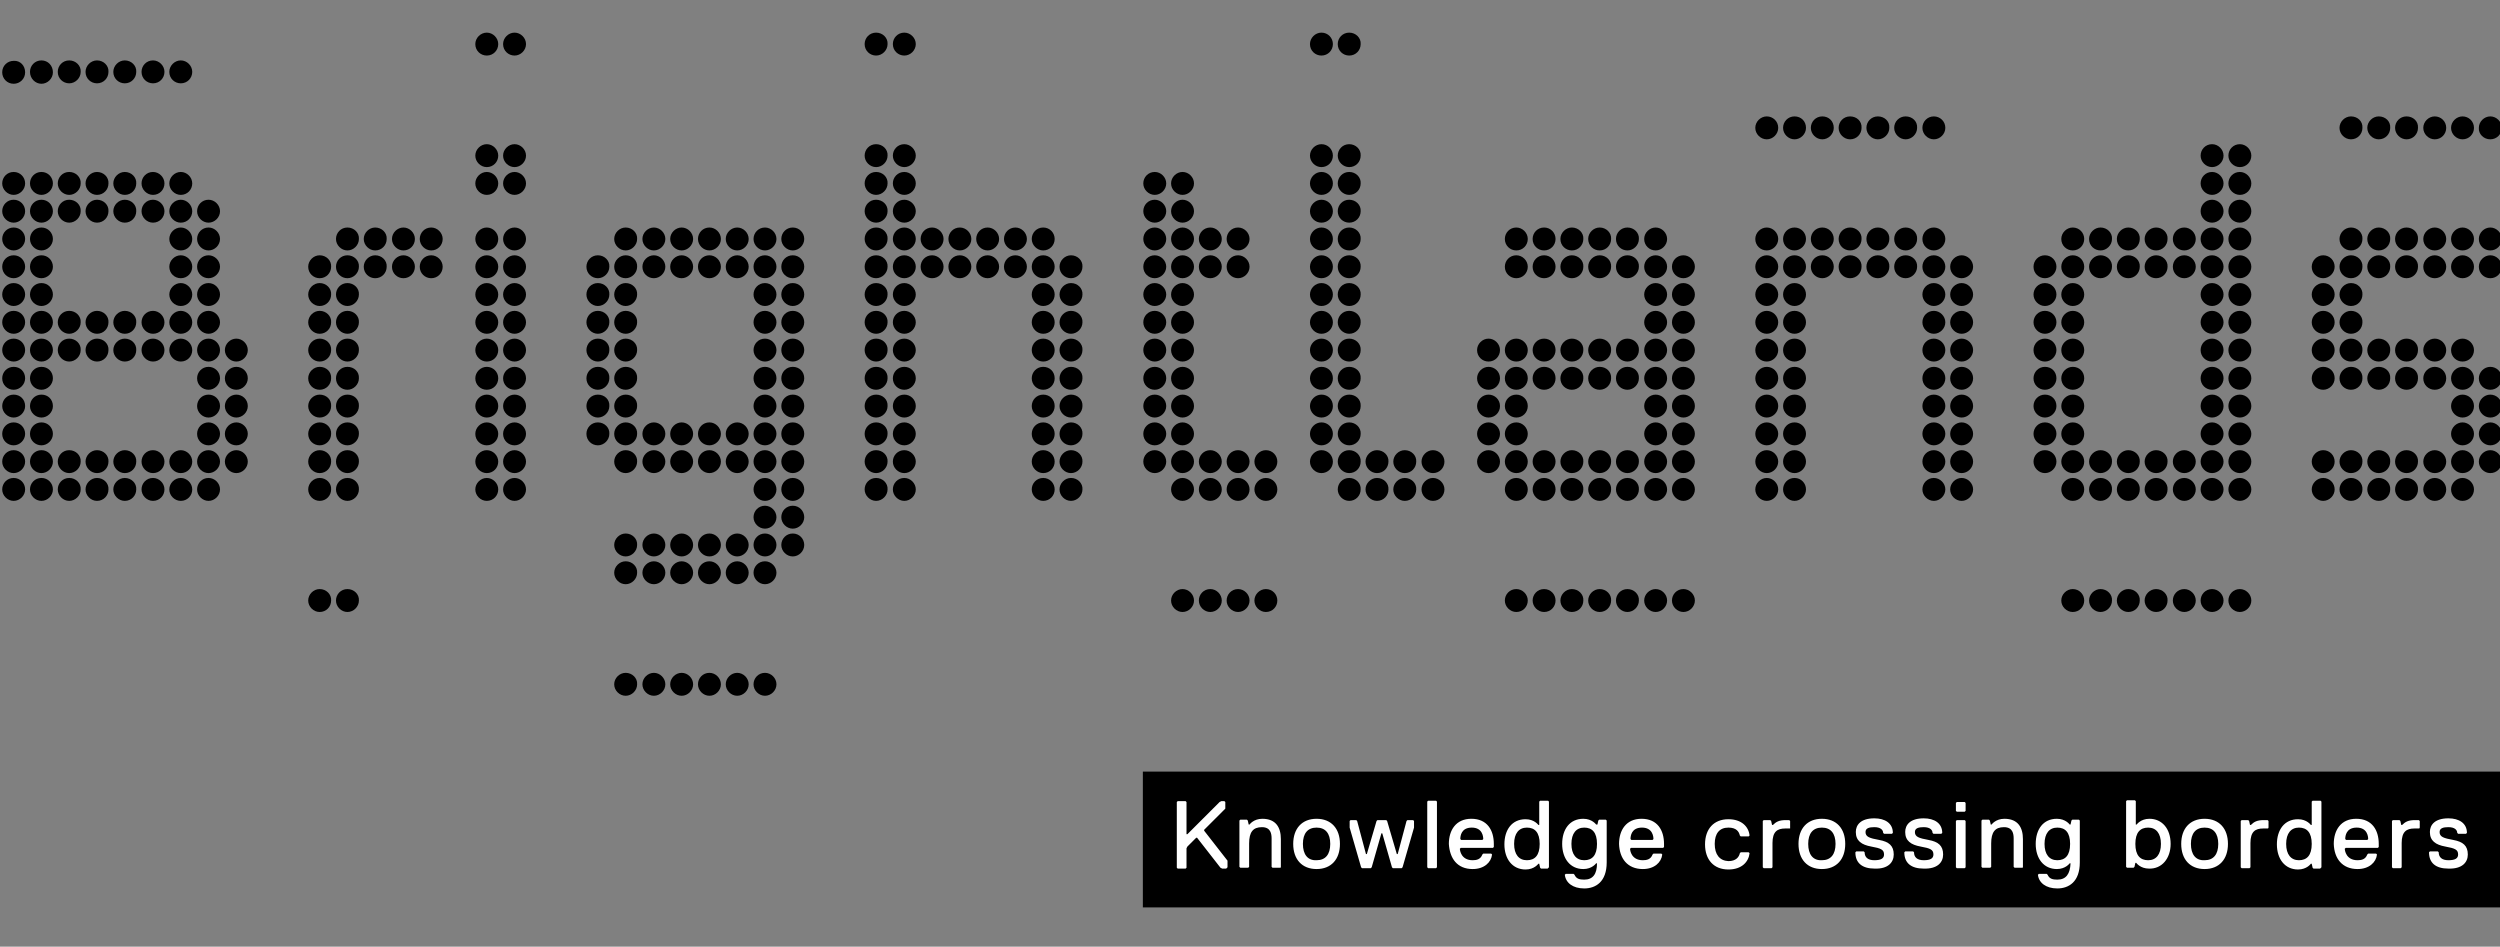 <?xml version="1.0" encoding="UTF-8"?>
<!-- Generator: Adobe Illustrator 22.0.1, SVG Export Plug-In . SVG Version: 6.00 Build 0)  -->
<svg version="1.1" id="Layer_1" xmlns="http://www.w3.org/2000/svg" xmlns:xlink="http://www.w3.org/1999/xlink" x="0px" y="0px" viewBox="0 0 567 214.7" style="enable-background:new 0 0 567 214.7;" xml:space="preserve">
<rect x="0" y="0" width="567" height="214.7" fill="#808080" stroke="none"/>
<style type="text/css">
	.st0{fill:#FFFFFF;}
</style>
<g>
	<rect x="259.2" y="175" width="308.2" height="30.8"/>
	<g>
		<path class="st0" d="M559.7,193.8c0-2-1.1-2.9-3.3-3.3c-2.2-0.4-3.1-0.7-3.1-1.8c0-0.9,0.9-1.1,2-1.1c1.5,0,2,0.7,2,1.3l0.2,0.2    h1.8l0.2-0.2c0-2.2-1.8-3.3-4.2-3.3c-3.1,0-4.2,1.5-4.2,3.1c0,2,1.3,2.9,3.5,3.3s2.9,0.7,2.9,1.8c0,0.9-0.7,1.3-2.2,1.3    c-1.5,0-2.2-0.7-2.2-1.8l-0.2-0.2h-1.8l-0.2,0.2c0,2.4,1.5,3.7,4.4,3.7C558.4,197.1,559.7,195.6,559.7,193.8 M548.8,187.7v-1.5    l-0.2-0.2h-0.9c-1.5,0-2.2,0.4-2.9,1.1h-0.2l-0.2-0.9l-0.2-0.2h-1.5l-0.2,0.2v10.5l0.2,0.2h1.8l0.2-0.2v-5.5    c0-2.6,1.1-3.3,2.9-3.3h1.1L548.8,187.7z M534.7,197.1c2.6,0,4.2-1.5,4.4-3.3l-0.2-0.2h-1.8l-0.2,0.2c-0.4,1.1-1.3,1.3-2.2,1.3    c-2.6,0-2.9-2.2-2.9-2.6l0.2-0.2h7.3l0.2-0.2v-0.7c0-3.1-1.5-5.7-5.1-5.7c-3.5,0-5.1,2.6-5.1,5.7    C529.4,194.7,531.2,197.1,534.7,197.1 M536.9,190.5h-4.8l-0.2-0.2c0-0.7,0.2-2.6,2.6-2.6c2.4,0,2.6,2,2.6,2.6L536.9,190.5z     M524.3,191.4c0,2.6-1.1,3.7-2.9,3.7c-1.8,0-2.9-1.3-2.9-3.7c0-2.4,1.1-3.7,2.9-3.7C523.2,187.7,524.3,188.8,524.3,191.4     M526.5,196.7v-14.9l-0.2-0.2h-1.8l-0.2,0.2v5.3h-0.2c0,0-0.9-1.3-2.9-1.3c-3.1,0-4.8,2.4-4.8,5.7c0,3.3,1.8,5.7,4.8,5.7    c2,0,2.9-1.3,2.9-1.3h0.2l0.2,0.9l0.2,0.2h1.5L526.5,196.7z M514.5,187.7v-1.5l-0.2-0.2h-0.9c-1.5,0-2.2,0.4-2.9,1.1h-0.2    l-0.2-0.9l-0.2-0.2h-1.5l-0.2,0.2v10.5l0.2,0.2h1.8l0.2-0.2v-5.5c0-2.6,1.1-3.3,2.9-3.3h1.1L514.5,187.7z M496.9,191.4    c0-2.4,1.1-3.7,3.1-3.7c2,0,3.1,1.3,3.1,3.7c0,2.4-1.1,3.7-3.1,3.7C498,195.2,496.9,193.8,496.9,191.4 M494.7,191.4    c0,3.5,2,5.7,5.3,5.7c3.3,0,5.3-2.2,5.3-5.7c0-3.5-2-5.7-5.3-5.7C496.7,185.7,494.7,187.9,494.7,191.4 M490.1,191.4    c0,2.4-1.1,3.7-2.9,3.7c-1.8,0-2.9-1.1-2.9-3.7c0-2.6,1.1-3.7,2.9-3.7C489,187.7,490.1,189,490.1,191.4 M492.3,191.4    c0-3.5-2-5.7-4.8-5.7c-2,0-2.9,1.3-2.9,1.3h-0.2v-5.3l-0.2-0.2h-1.8l-0.2,0.2v14.9l0.2,0.2h1.5l0.2-0.2l0.2-0.9h0.2    c0,0,0.9,1.3,2.9,1.3C490.3,197.1,492.3,194.7,492.3,191.4 M469.5,191.4c0,2.6-1.1,3.7-2.9,3.7c-1.8,0-2.9-1.3-2.9-3.7    c0-2.4,1.1-3.7,2.9-3.7C468.4,187.7,469.5,188.8,469.5,191.4 M466.6,199.5c-1.1,0-1.8-0.2-2.2-1.1l-0.2-0.2h-1.8l-0.2,0.2    c0.2,1.8,1.8,3.1,4.4,3.1c2.6,0,5.1-1.5,5.1-5.9v-9.5l-0.2-0.2h-1.5l-0.2,0.2l-0.2,0.9h-0.2c0,0-0.9-1.3-2.9-1.3    c-3.1,0-4.8,2.4-4.8,5.7c0,3.3,1.8,5.7,4.8,5.7c2,0,2.9-1.3,2.9-1.3h0.2C469.5,198.2,468.6,199.5,466.6,199.5 M458.8,196.7v-6.4    c0-2.6-1.1-4.6-4.2-4.6c-2,0-2.9,1.3-2.9,1.3h-0.2l-0.2-0.9l-0.2-0.2h-1.5l-0.2,0.2v10.5l0.2,0.2h1.8l0.2-0.2v-5.3    c0-2.6,0.9-3.7,2.9-3.7c2,0,2.2,1.5,2.2,2.6v6.4l0.2,0.2h1.8L458.8,196.7z M445.8,196.7v-10.5l-0.2-0.2h-1.8l-0.2,0.2v10.5    l0.2,0.2h1.8L445.8,196.7z M445.8,183.9v-1.8l-0.2-0.2h-1.8l-0.2,0.2v1.8l0.2,0.2h1.8L445.8,183.9z M440.7,193.8    c0-2-1.1-2.9-3.3-3.3c-2.2-0.4-3.1-0.7-3.1-1.8c0-0.9,0.9-1.1,2-1.1c1.5,0,2,0.7,2,1.3l0.2,0.2h1.8l0.2-0.2c0-2.2-1.8-3.3-4.2-3.3    c-3.1,0-4.2,1.5-4.2,3.1c0,2,1.3,2.9,3.5,3.3c2.2,0.4,2.9,0.7,2.9,1.8c0,0.9-0.7,1.3-2.2,1.3c-1.5,0-2.2-0.7-2.2-1.8l-0.2-0.2    h-1.8l-0.2,0.2c0,2.4,1.5,3.7,4.4,3.7C439.4,197.1,440.7,195.6,440.7,193.8 M429.5,193.8c0-2-1.1-2.9-3.3-3.3    c-2.2-0.4-3.1-0.7-3.1-1.8c0-0.9,0.9-1.1,2-1.1c1.5,0,2,0.7,2,1.3l0.2,0.2h1.8l0.2-0.2c0-2.2-1.8-3.3-4.2-3.3    c-3.1,0-4.2,1.5-4.2,3.1c0,2,1.3,2.9,3.5,3.3c2.2,0.4,2.9,0.7,2.9,1.8c0,0.9-0.7,1.3-2.2,1.3c-1.5,0-2.2-0.7-2.2-1.8l-0.2-0.2H421    l-0.2,0.2c0,2.4,1.5,3.7,4.4,3.7C428.2,197.1,429.5,195.6,429.5,193.8 M410.1,191.4c0-2.4,1.1-3.7,3.1-3.7c2,0,3.1,1.3,3.1,3.7    c0,2.4-1.1,3.7-3.1,3.7C411.2,195.2,410.1,193.8,410.1,191.4 M407.9,191.4c0,3.5,2,5.7,5.3,5.7c3.3,0,5.3-2.2,5.3-5.7    c0-3.5-2-5.7-5.3-5.7C409.9,185.7,407.9,187.9,407.9,191.4 M406,187.7v-1.5l-0.2-0.2H405c-1.5,0-2.2,0.4-2.9,1.1h-0.2l-0.2-0.9    l-0.2-0.2h-1.5l-0.2,0.2v10.5l0.2,0.2h1.8l0.2-0.2v-5.5c0-2.6,1.1-3.3,2.9-3.3h1.1L406,187.7z M388.9,191.4c0-2.4,1.1-3.7,3.1-3.7    c1.8,0,2.4,0.9,2.6,1.8l0.2,0.2h1.8l0.2-0.2c-0.2-2-1.8-3.7-4.8-3.7c-3.3,0-5.3,2.2-5.3,5.7c0,3.5,2,5.7,5.3,5.7    c3.1,0,4.6-1.8,4.8-3.7l-0.2-0.2h-1.8l-0.2,0.2c-0.2,0.9-0.9,1.8-2.6,1.8C390,195.2,388.9,193.8,388.9,191.4 M372.6,197.1    c2.6,0,4.2-1.5,4.4-3.3l-0.2-0.2H375l-0.2,0.2c-0.4,1.1-1.3,1.3-2.2,1.3c-2.6,0-2.9-2.2-2.9-2.6l0.2-0.2h7.3l0.2-0.2v-0.7    c0-3.1-1.5-5.7-5.1-5.7c-3.5,0-5.1,2.6-5.1,5.7C367.3,194.7,369.1,197.1,372.6,197.1 M374.8,190.5H370l-0.2-0.2    c0-0.7,0.2-2.6,2.6-2.6c2.4,0,2.6,2,2.6,2.6L374.8,190.5z M362.2,191.4c0,2.6-1.1,3.7-2.9,3.7c-1.8,0-2.9-1.3-2.9-3.7    c0-2.4,1.1-3.7,2.9-3.7C361.1,187.7,362.2,188.8,362.2,191.4 M359.3,199.5c-1.1,0-1.8-0.2-2.2-1.1l-0.2-0.2h-1.8l-0.2,0.2    c0.2,1.8,1.8,3.1,4.4,3.1c2.6,0,5.1-1.5,5.1-5.9v-9.5l-0.2-0.2h-1.5l-0.2,0.2l-0.2,0.9H362c0,0-0.9-1.3-2.9-1.3    c-3.1,0-4.8,2.4-4.8,5.7c0,3.3,1.8,5.7,4.8,5.7c2,0,2.9-1.3,2.9-1.3h0.2C362.2,198.2,361.3,199.5,359.3,199.5 M349.2,191.4    c0,2.6-1.1,3.7-2.9,3.7c-1.8,0-2.9-1.3-2.9-3.7c0-2.4,1.1-3.7,2.9-3.7C348.1,187.7,349.2,188.8,349.2,191.4 M351.3,196.7v-14.9    l-0.2-0.2h-1.8l-0.2,0.2v5.3h-0.2c0,0-0.9-1.3-2.9-1.3c-3.1,0-4.8,2.4-4.8,5.7c0,3.3,1.8,5.7,4.8,5.7c2,0,2.9-1.3,2.9-1.3h0.2    l0.2,0.9l0.2,0.2h1.5L351.3,196.7z M334,197.1c2.6,0,4.2-1.5,4.4-3.3l-0.2-0.2h-1.8l-0.2,0.2c-0.4,1.1-1.3,1.3-2.2,1.3    c-2.6,0-2.9-2.2-2.9-2.6l0.2-0.2h7.3l0.2-0.2v-0.7c0-3.1-1.5-5.7-5.1-5.7c-3.5,0-5.1,2.6-5.1,5.7    C328.8,194.7,330.5,197.1,334,197.1 M336.2,190.5h-4.8l-0.2-0.2c0-0.7,0.2-2.6,2.6-2.6c2.4,0,2.6,2,2.6,2.6L336.2,190.5z     M325.9,196.7v-14.9l-0.2-0.2h-1.8l-0.2,0.2v14.9l0.2,0.2h1.8L325.9,196.7z M320.7,187.7v-1.5l-0.2-0.2h-1.3l-0.2,0.2l-2,7.5h-0.2    l-2.2-7.5l-0.2-0.2h-2l-0.2,0.2l-2.2,7.5h-0.2l-2-7.5l-0.2-0.2h-1.3l-0.2,0.2v1.5l2.6,9l0.2,0.2h2l0.2-0.2l2.2-7.7h0.2l2.2,7.7    l0.2,0.2h2l0.2-0.2L320.7,187.7z M295.5,191.4c0-2.4,1.1-3.7,3.1-3.7c2,0,3.1,1.3,3.1,3.7c0,2.4-1.1,3.7-3.1,3.7    C296.6,195.2,295.5,193.8,295.5,191.4 M293.3,191.4c0,3.5,2,5.7,5.3,5.7c3.3,0,5.3-2.2,5.3-5.7c0-3.5-2-5.7-5.3-5.7    C295.3,185.7,293.3,187.9,293.3,191.4 M290.5,196.7v-6.4c0-2.6-1.1-4.6-4.2-4.6c-2,0-2.9,1.3-2.9,1.3h-0.2l-0.2-0.9l-0.2-0.2h-1.5    l-0.2,0.2v10.5l0.2,0.2h1.8l0.2-0.2v-5.3c0-2.6,0.9-3.7,2.9-3.7c2,0,2.2,1.5,2.2,2.6v6.4l0.2,0.2h1.8L290.5,196.7z M278.4,196.7    v-1.5l-5.3-6.8v-0.2l4.8-4.8v-1.5l-0.2-0.2H277l-0.4,0.2l-7.3,7.3h-0.2v-7.3l-0.2-0.2h-1.8l-0.2,0.2v14.9l0.2,0.2h1.8l0.2-0.2    v-4.4l0.2-0.4l2-2h0.2l5.3,6.8l0.4,0.2h0.9L278.4,196.7z"/>
	</g>
</g>
<g>
	<g>
		<path d="M5.7,16.4c0,1.5-1.2,2.6-2.6,2.6c-1.5,0-2.6-1.2-2.6-2.6c0-1.5,1.2-2.6,2.6-2.6C4.6,13.7,5.7,14.9,5.7,16.4z M9.4,13.7    c-1.5,0-2.6,1.2-2.6,2.6C6.8,17.8,8,19,9.4,19c1.4,0,2.6-1.2,2.6-2.6C12,14.9,10.9,13.7,9.4,13.7z M15.7,13.7    c-1.5,0-2.6,1.2-2.6,2.6c0,1.5,1.2,2.6,2.6,2.6c1.4,0,2.6-1.2,2.6-2.6C18.4,14.9,17.2,13.7,15.7,13.7z M28.3,13.7    c-1.4,0-2.6,1.2-2.6,2.6c0,1.5,1.2,2.6,2.6,2.6c1.5,0,2.6-1.2,2.6-2.6C31,14.9,29.8,13.7,28.3,13.7z M34.7,13.7    c-1.5,0-2.6,1.2-2.6,2.6c0,1.5,1.2,2.6,2.6,2.6c1.5,0,2.6-1.2,2.6-2.6C37.3,14.9,36.1,13.7,34.7,13.7z M41,13.7    c-1.4,0-2.6,1.2-2.6,2.6c0,1.5,1.2,2.6,2.6,2.6c1.5,0,2.6-1.2,2.6-2.6C43.6,14.9,42.4,13.7,41,13.7z M110.4,7.4    c-1.4,0-2.6,1.2-2.6,2.6c0,1.5,1.2,2.6,2.6,2.6c1.5,0,2.6-1.2,2.6-2.6C113,8.6,111.8,7.4,110.4,7.4z M116.7,7.4    c-1.4,0-2.6,1.2-2.6,2.6c0,1.5,1.2,2.6,2.6,2.6c1.4,0,2.6-1.2,2.6-2.6C119.3,8.6,118.1,7.4,116.7,7.4z M198.7,7.4    c-1.5,0-2.6,1.2-2.6,2.6c0,1.5,1.2,2.6,2.6,2.6c1.4,0,2.6-1.2,2.6-2.6C201.4,8.6,200.2,7.4,198.7,7.4z M205.1,7.4    c-1.5,0-2.6,1.2-2.6,2.6c0,1.5,1.2,2.6,2.6,2.6c1.4,0,2.6-1.2,2.6-2.6C207.7,8.6,206.5,7.4,205.1,7.4z M22,13.7    c-1.4,0-2.6,1.2-2.6,2.6c0,1.5,1.2,2.6,2.6,2.6c1.5,0,2.6-1.2,2.6-2.6C24.7,14.9,23.5,13.7,22,13.7z M299.7,7.4    c-1.4,0-2.6,1.2-2.6,2.6c0,1.5,1.2,2.6,2.6,2.6c1.5,0,2.6-1.2,2.6-2.6C302.3,8.6,301.2,7.4,299.7,7.4z M306,7.4    c-1.5,0-2.6,1.2-2.6,2.6c0,1.5,1.2,2.6,2.6,2.6c1.5,0,2.6-1.2,2.6-2.6C308.7,8.6,307.5,7.4,306,7.4z M400.7,26.4    c-1.4,0-2.6,1.2-2.6,2.6c0,1.4,1.2,2.6,2.6,2.6c1.4,0,2.6-1.2,2.6-2.6C403.3,27.5,402.1,26.4,400.7,26.4z M407,26.4    c-1.5,0-2.6,1.2-2.6,2.6c0,1.4,1.2,2.6,2.6,2.6c1.4,0,2.6-1.2,2.6-2.6C409.6,27.5,408.5,26.4,407,26.4z M413.3,26.4    c-1.5,0-2.6,1.2-2.6,2.6c0,1.4,1.2,2.6,2.6,2.6c1.4,0,2.6-1.2,2.6-2.6C415.9,27.5,414.8,26.4,413.3,26.4z M425.9,26.4    c-1.5,0-2.6,1.2-2.6,2.6c0,1.4,1.2,2.6,2.6,2.6c1.4,0,2.6-1.2,2.6-2.6C428.6,27.5,427.4,26.4,425.9,26.4z M432.2,26.4    c-1.5,0-2.6,1.2-2.6,2.6c0,1.4,1.2,2.6,2.6,2.6c1.4,0,2.6-1.2,2.6-2.6C434.9,27.5,433.7,26.4,432.2,26.4z M438.6,26.4    c-1.5,0-2.6,1.2-2.6,2.6c0,1.4,1.2,2.6,2.6,2.6c1.4,0,2.6-1.2,2.6-2.6C441.2,27.5,440,26.4,438.6,26.4z M533.2,26.4    c-1.4,0-2.6,1.2-2.6,2.6c0,1.4,1.2,2.6,2.6,2.6c1.5,0,2.6-1.2,2.6-2.6C535.9,27.5,534.7,26.4,533.2,26.4z M539.5,26.4    c-1.4,0-2.6,1.2-2.6,2.6c0,1.4,1.2,2.6,2.6,2.6c1.5,0,2.6-1.2,2.6-2.6C542.2,27.5,541,26.4,539.5,26.4z M552.2,26.4    c-1.4,0-2.6,1.2-2.6,2.6c0,1.4,1.2,2.6,2.6,2.6c1.5,0,2.6-1.2,2.6-2.6C554.8,27.5,553.6,26.4,552.2,26.4z M558.5,26.4    c-1.4,0-2.6,1.2-2.6,2.6c0,1.4,1.2,2.6,2.6,2.6c1.5,0,2.6-1.2,2.6-2.6C561.1,27.5,559.9,26.4,558.5,26.4z M564.8,31.6    c1.5,0,2.6-1.2,2.6-2.6c0-1.4-1.2-2.6-2.6-2.6c-1.4,0-2.6,1.2-2.6,2.6C562.1,30.4,563.3,31.6,564.8,31.6z M419.6,26.4    c-1.5,0-2.6,1.2-2.6,2.6c0,1.4,1.2,2.6,2.6,2.6c1.5,0,2.6-1.2,2.6-2.6C422.3,27.5,421.1,26.4,419.6,26.4z M545.8,26.4    c-1.5,0-2.6,1.2-2.6,2.6c0,1.4,1.2,2.6,2.6,2.6c1.5,0,2.6-1.2,2.6-2.6C548.5,27.5,547.3,26.4,545.8,26.4z M72.5,133.6    c-1.4,0-2.6,1.2-2.6,2.6c0,1.4,1.2,2.6,2.6,2.6c1.5,0,2.6-1.2,2.6-2.6C75.2,134.8,74,133.6,72.5,133.6z M78.8,133.6    c-1.5,0-2.6,1.2-2.6,2.6c0,1.4,1.2,2.6,2.6,2.6c1.4,0,2.6-1.2,2.6-2.6C81.5,134.8,80.3,133.6,78.8,133.6z M268.2,133.6    c-1.4,0-2.6,1.2-2.6,2.6c0,1.4,1.2,2.6,2.6,2.6c1.4,0,2.6-1.2,2.6-2.6C270.8,134.8,269.6,133.6,268.2,133.6z M274.5,133.6    c-1.5,0-2.6,1.2-2.6,2.6c0,1.4,1.2,2.6,2.6,2.6c1.4,0,2.6-1.2,2.6-2.6C277.1,134.8,275.9,133.6,274.5,133.6z M280.8,133.6    c-1.5,0-2.6,1.2-2.6,2.6c0,1.4,1.2,2.6,2.6,2.6c1.4,0,2.6-1.2,2.6-2.6C283.4,134.8,282.2,133.6,280.8,133.6z M287.1,133.6    c-1.4,0-2.6,1.2-2.6,2.6c0,1.4,1.2,2.6,2.6,2.6c1.5,0,2.6-1.2,2.6-2.6C289.7,134.8,288.6,133.6,287.1,133.6z M343.9,133.6    c-1.5,0-2.6,1.2-2.6,2.6c0,1.4,1.2,2.6,2.6,2.6c1.5,0,2.6-1.2,2.6-2.6C346.5,134.8,345.3,133.6,343.9,133.6z M350.2,133.6    c-1.5,0-2.6,1.2-2.6,2.6c0,1.4,1.2,2.6,2.6,2.6c1.5,0,2.6-1.2,2.6-2.6C352.8,134.8,351.7,133.6,350.2,133.6z M356.5,133.6    c-1.4,0-2.6,1.2-2.6,2.6c0,1.4,1.2,2.6,2.6,2.6c1.5,0,2.6-1.2,2.6-2.6C359.2,134.8,358,133.6,356.5,133.6z M362.8,133.6    c-1.4,0-2.6,1.2-2.6,2.6c0,1.4,1.2,2.6,2.6,2.6c1.5,0,2.6-1.2,2.6-2.6C365.5,134.8,364.3,133.6,362.8,133.6z M369.1,133.6    c-1.5,0-2.6,1.2-2.6,2.6c0,1.4,1.2,2.6,2.6,2.6c1.4,0,2.6-1.2,2.6-2.6C371.8,134.8,370.6,133.6,369.1,133.6z M375.5,133.6    c-1.4,0-2.6,1.2-2.6,2.6c0,1.4,1.2,2.6,2.6,2.6c1.4,0,2.6-1.2,2.6-2.6C378.1,134.8,376.9,133.6,375.5,133.6z M381.8,133.6    c-1.5,0-2.6,1.2-2.6,2.6c0,1.4,1.2,2.6,2.6,2.6c1.4,0,2.6-1.2,2.6-2.6C384.4,134.8,383.2,133.6,381.8,133.6z M470.1,133.6    c-1.4,0-2.6,1.2-2.6,2.6c0,1.4,1.2,2.6,2.6,2.6c1.5,0,2.6-1.2,2.6-2.6C472.7,134.8,471.6,133.6,470.1,133.6z M476.4,133.6    c-1.4,0-2.6,1.2-2.6,2.6c0,1.4,1.2,2.6,2.6,2.6c1.4,0,2.6-1.2,2.6-2.6C479.1,134.8,477.9,133.6,476.4,133.6z M482.7,133.6    c-1.4,0-2.6,1.2-2.6,2.6c0,1.4,1.2,2.6,2.6,2.6c1.5,0,2.6-1.2,2.6-2.6C485.4,134.8,484.2,133.6,482.7,133.6z M489,133.6    c-1.4,0-2.6,1.2-2.6,2.6c0,1.4,1.2,2.6,2.6,2.6c1.5,0,2.6-1.2,2.6-2.6C491.7,134.8,490.5,133.6,489,133.6z M495.4,133.6    c-1.5,0-2.6,1.2-2.6,2.6c0,1.4,1.2,2.6,2.6,2.6c1.4,0,2.6-1.2,2.6-2.6C498,134.8,496.8,133.6,495.4,133.6z M501.7,133.6    c-1.5,0-2.6,1.2-2.6,2.6c0,1.4,1.2,2.6,2.6,2.6c1.4,0,2.6-1.2,2.6-2.6C504.3,134.8,503.1,133.6,501.7,133.6z M508,133.6    c-1.5,0-2.6,1.2-2.6,2.6c0,1.4,1.2,2.6,2.6,2.6s2.6-1.2,2.6-2.6C510.6,134.8,509.4,133.6,508,133.6z M141.9,152.6    c-1.4,0-2.6,1.2-2.6,2.6c0,1.4,1.2,2.6,2.6,2.6c1.4,0,2.6-1.2,2.6-2.6C144.6,153.8,143.4,152.6,141.9,152.6z M148.3,152.6    c-1.4,0-2.6,1.2-2.6,2.6c0,1.4,1.2,2.6,2.6,2.6c1.4,0,2.6-1.2,2.6-2.6C150.9,153.8,149.7,152.6,148.3,152.6z M154.6,152.6    c-1.4,0-2.6,1.2-2.6,2.6c0,1.4,1.2,2.6,2.6,2.6c1.4,0,2.6-1.2,2.6-2.6C157.2,153.8,156,152.6,154.6,152.6z M160.9,152.6    c-1.5,0-2.6,1.2-2.6,2.6c0,1.4,1.2,2.6,2.6,2.6c1.4,0,2.6-1.2,2.6-2.6C163.5,153.8,162.3,152.6,160.9,152.6z M167.2,152.6    c-1.4,0-2.6,1.2-2.6,2.6c0,1.4,1.2,2.6,2.6,2.6c1.4,0,2.6-1.2,2.6-2.6C169.8,153.8,168.6,152.6,167.2,152.6z M173.5,152.6    c-1.5,0-2.6,1.2-2.6,2.6c0,1.4,1.2,2.6,2.6,2.6c1.4,0,2.6-1.2,2.6-2.6C176.1,153.8,174.9,152.6,173.5,152.6z M3.1,39    c-1.5,0-2.6,1.2-2.6,2.6c0,1.4,1.2,2.6,2.6,2.6c1.4,0,2.6-1.2,2.6-2.6C5.7,40.2,4.6,39,3.1,39z M9.4,39c-1.5,0-2.6,1.2-2.6,2.6    c0,1.4,1.2,2.6,2.6,2.6c1.4,0,2.6-1.2,2.6-2.6C12,40.2,10.9,39,9.4,39z M15.7,39c-1.5,0-2.6,1.2-2.6,2.6c0,1.4,1.2,2.6,2.6,2.6    c1.4,0,2.6-1.2,2.6-2.6C18.4,40.2,17.2,39,15.7,39z M28.3,39c-1.4,0-2.6,1.2-2.6,2.6c0,1.4,1.2,2.6,2.6,2.6c1.5,0,2.6-1.2,2.6-2.6    C31,40.2,29.8,39,28.3,39z M34.7,39c-1.5,0-2.6,1.2-2.6,2.6c0,1.4,1.2,2.6,2.6,2.6c1.5,0,2.6-1.2,2.6-2.6    C37.3,40.2,36.1,39,34.7,39z M41,39c-1.4,0-2.6,1.2-2.6,2.6c0,1.4,1.2,2.6,2.6,2.6c1.5,0,2.6-1.2,2.6-2.6C43.6,40.2,42.4,39,41,39    z M110.4,39c-1.4,0-2.6,1.2-2.6,2.6c0,1.4,1.2,2.6,2.6,2.6c1.5,0,2.6-1.2,2.6-2.6C113,40.2,111.8,39,110.4,39z M116.7,39    c-1.4,0-2.6,1.2-2.6,2.6c0,1.4,1.2,2.6,2.6,2.6c1.4,0,2.6-1.2,2.6-2.6C119.3,40.2,118.1,39,116.7,39z M198.7,39    c-1.5,0-2.6,1.2-2.6,2.6c0,1.4,1.2,2.6,2.6,2.6c1.4,0,2.6-1.2,2.6-2.6C201.4,40.2,200.2,39,198.7,39z M205.1,39    c-1.5,0-2.6,1.2-2.6,2.6c0,1.4,1.2,2.6,2.6,2.6c1.4,0,2.6-1.2,2.6-2.6C207.7,40.2,206.5,39,205.1,39z M110.4,32.7    c-1.4,0-2.6,1.2-2.6,2.6c0,1.4,1.2,2.6,2.6,2.6c1.5,0,2.6-1.2,2.6-2.6C113,33.9,111.8,32.7,110.4,32.7z M116.7,32.7    c-1.4,0-2.6,1.2-2.6,2.6c0,1.4,1.2,2.6,2.6,2.6c1.4,0,2.6-1.2,2.6-2.6C119.3,33.9,118.1,32.7,116.7,32.7z M198.7,32.7    c-1.5,0-2.6,1.2-2.6,2.6c0,1.4,1.2,2.6,2.6,2.6c1.4,0,2.6-1.2,2.6-2.6C201.4,33.9,200.2,32.7,198.7,32.7z M205.1,32.7    c-1.5,0-2.6,1.2-2.6,2.6c0,1.4,1.2,2.6,2.6,2.6c1.4,0,2.6-1.2,2.6-2.6C207.7,33.9,206.5,32.7,205.1,32.7z M261.9,39    c-1.5,0-2.6,1.2-2.6,2.6c0,1.4,1.2,2.6,2.6,2.6c1.4,0,2.6-1.2,2.6-2.6C264.5,40.2,263.3,39,261.9,39z M268.2,39    c-1.4,0-2.6,1.2-2.6,2.6c0,1.4,1.2,2.6,2.6,2.6c1.4,0,2.6-1.2,2.6-2.6C270.8,40.2,269.6,39,268.2,39z M3.1,45.3    c-1.5,0-2.6,1.2-2.6,2.6c0,1.4,1.2,2.6,2.6,2.6c1.4,0,2.6-1.2,2.6-2.6C5.7,46.5,4.6,45.3,3.1,45.3z M9.4,45.3    c-1.5,0-2.6,1.2-2.6,2.6c0,1.4,1.2,2.6,2.6,2.6c1.4,0,2.6-1.2,2.6-2.6C12,46.5,10.9,45.3,9.4,45.3z M15.7,45.3    c-1.5,0-2.6,1.2-2.6,2.6c0,1.4,1.2,2.6,2.6,2.6c1.4,0,2.6-1.2,2.6-2.6C18.4,46.5,17.2,45.3,15.7,45.3z M28.3,45.3    c-1.4,0-2.6,1.2-2.6,2.6c0,1.4,1.2,2.6,2.6,2.6c1.5,0,2.6-1.2,2.6-2.6C31,46.5,29.8,45.3,28.3,45.3z M34.7,45.3    c-1.5,0-2.6,1.2-2.6,2.6c0,1.4,1.2,2.6,2.6,2.6c1.5,0,2.6-1.2,2.6-2.6C37.3,46.5,36.1,45.3,34.7,45.3z M41,45.3    c-1.4,0-2.6,1.2-2.6,2.6c0,1.4,1.2,2.6,2.6,2.6c1.5,0,2.6-1.2,2.6-2.6C43.6,46.5,42.4,45.3,41,45.3z M198.7,45.3    c-1.5,0-2.6,1.2-2.6,2.6c0,1.4,1.2,2.6,2.6,2.6c1.4,0,2.6-1.2,2.6-2.6C201.4,46.5,200.2,45.3,198.7,45.3z M205.1,45.3    c-1.5,0-2.6,1.2-2.6,2.6c0,1.4,1.2,2.6,2.6,2.6c1.4,0,2.6-1.2,2.6-2.6C207.7,46.5,206.5,45.3,205.1,45.3z M261.9,45.3    c-1.5,0-2.6,1.2-2.6,2.6c0,1.4,1.2,2.6,2.6,2.6c1.4,0,2.6-1.2,2.6-2.6C264.5,46.5,263.3,45.3,261.9,45.3z M268.2,45.3    c-1.4,0-2.6,1.2-2.6,2.6c0,1.4,1.2,2.6,2.6,2.6c1.4,0,2.6-1.2,2.6-2.6C270.8,46.5,269.6,45.3,268.2,45.3z M3.1,51.6    c-1.5,0-2.6,1.2-2.6,2.6c0,1.4,1.2,2.6,2.6,2.6c1.4,0,2.6-1.2,2.6-2.6C5.7,52.8,4.6,51.6,3.1,51.6z M9.4,51.6    c-1.5,0-2.6,1.2-2.6,2.6c0,1.4,1.2,2.6,2.6,2.6c1.4,0,2.6-1.2,2.6-2.6C12,52.8,10.9,51.6,9.4,51.6z M41,51.6    c-1.4,0-2.6,1.2-2.6,2.6c0,1.4,1.2,2.6,2.6,2.6c1.5,0,2.6-1.2,2.6-2.6C43.6,52.8,42.4,51.6,41,51.6z M47.3,51.6    c-1.5,0-2.6,1.2-2.6,2.6c0,1.4,1.2,2.6,2.6,2.6c1.4,0,2.6-1.2,2.6-2.6C49.9,52.8,48.7,51.6,47.3,51.6z M78.8,51.6    c-1.5,0-2.6,1.2-2.6,2.6c0,1.4,1.2,2.6,2.6,2.6c1.4,0,2.6-1.2,2.6-2.6C81.5,52.8,80.3,51.6,78.8,51.6z M85.1,51.6    c-1.4,0-2.6,1.2-2.6,2.6c0,1.4,1.2,2.6,2.6,2.6c1.5,0,2.6-1.2,2.6-2.6C87.8,52.8,86.6,51.6,85.1,51.6z M91.5,51.6    c-1.4,0-2.6,1.2-2.6,2.6c0,1.4,1.2,2.6,2.6,2.6c1.5,0,2.6-1.2,2.6-2.6C94.1,52.8,92.9,51.6,91.5,51.6z M110.4,51.6    c-1.4,0-2.6,1.2-2.6,2.6c0,1.4,1.2,2.6,2.6,2.6c1.5,0,2.6-1.2,2.6-2.6C113,52.8,111.8,51.6,110.4,51.6z M116.7,51.6    c-1.4,0-2.6,1.2-2.6,2.6c0,1.4,1.2,2.6,2.6,2.6c1.4,0,2.6-1.2,2.6-2.6C119.3,52.8,118.1,51.6,116.7,51.6z M141.9,51.6    c-1.4,0-2.6,1.2-2.6,2.6c0,1.4,1.2,2.6,2.6,2.6c1.4,0,2.6-1.2,2.6-2.6C144.6,52.8,143.4,51.6,141.9,51.6z M148.3,51.6    c-1.4,0-2.6,1.2-2.6,2.6c0,1.4,1.2,2.6,2.6,2.6c1.4,0,2.6-1.2,2.6-2.6C150.9,52.8,149.7,51.6,148.3,51.6z M154.6,51.6    c-1.4,0-2.6,1.2-2.6,2.6c0,1.4,1.2,2.6,2.6,2.6c1.4,0,2.6-1.2,2.6-2.6C157.2,52.8,156,51.6,154.6,51.6z M160.9,51.6    c-1.5,0-2.6,1.2-2.6,2.6c0,1.4,1.2,2.6,2.6,2.6c1.4,0,2.6-1.2,2.6-2.6C163.5,52.8,162.3,51.6,160.9,51.6z M173.5,51.6    c-1.5,0-2.6,1.2-2.6,2.6c0,1.4,1.2,2.6,2.6,2.6c1.4,0,2.6-1.2,2.6-2.6C176.1,52.8,174.9,51.6,173.5,51.6z M179.8,51.6    c-1.5,0-2.6,1.2-2.6,2.6c0,1.4,1.2,2.6,2.6,2.6c1.4,0,2.6-1.2,2.6-2.6C182.4,52.8,181.3,51.6,179.8,51.6z M198.7,51.6    c-1.5,0-2.6,1.2-2.6,2.6c0,1.4,1.2,2.6,2.6,2.6c1.4,0,2.6-1.2,2.6-2.6C201.4,52.8,200.2,51.6,198.7,51.6z M205.1,51.6    c-1.5,0-2.6,1.2-2.6,2.6c0,1.4,1.2,2.6,2.6,2.6c1.4,0,2.6-1.2,2.6-2.6C207.7,52.8,206.5,51.6,205.1,51.6z M211.4,51.6    c-1.5,0-2.6,1.2-2.6,2.6c0,1.4,1.2,2.6,2.6,2.6c1.5,0,2.6-1.2,2.6-2.6C214,52.8,212.8,51.6,211.4,51.6z M217.7,51.6    c-1.5,0-2.6,1.2-2.6,2.6c0,1.4,1.2,2.6,2.6,2.6c1.4,0,2.6-1.2,2.6-2.6C220.3,52.8,219.1,51.6,217.7,51.6z M230.3,51.6    c-1.5,0-2.6,1.2-2.6,2.6c0,1.4,1.2,2.6,2.6,2.6c1.4,0,2.6-1.2,2.6-2.6C232.9,52.8,231.7,51.6,230.3,51.6z M236.6,51.6    c-1.5,0-2.6,1.2-2.6,2.6c0,1.4,1.2,2.6,2.6,2.6c1.5,0,2.6-1.2,2.6-2.6C239.2,52.8,238.1,51.6,236.6,51.6z M261.9,51.6    c-1.5,0-2.6,1.2-2.6,2.6c0,1.4,1.2,2.6,2.6,2.6c1.4,0,2.6-1.2,2.6-2.6C264.5,52.8,263.3,51.6,261.9,51.6z M268.2,51.6    c-1.4,0-2.6,1.2-2.6,2.6c0,1.4,1.2,2.6,2.6,2.6c1.4,0,2.6-1.2,2.6-2.6C270.8,52.8,269.6,51.6,268.2,51.6z M274.5,51.6    c-1.5,0-2.6,1.2-2.6,2.6c0,1.4,1.2,2.6,2.6,2.6c1.4,0,2.6-1.2,2.6-2.6C277.1,52.8,275.9,51.6,274.5,51.6z M280.8,51.6    c-1.5,0-2.6,1.2-2.6,2.6c0,1.4,1.2,2.6,2.6,2.6c1.4,0,2.6-1.2,2.6-2.6C283.4,52.8,282.2,51.6,280.8,51.6z M3.1,57.9    c-1.5,0-2.6,1.2-2.6,2.6c0,1.5,1.2,2.6,2.6,2.6c1.4,0,2.6-1.2,2.6-2.6C5.7,59.1,4.6,57.9,3.1,57.9z M9.4,57.9    c-1.5,0-2.6,1.2-2.6,2.6c0,1.5,1.2,2.6,2.6,2.6c1.4,0,2.6-1.2,2.6-2.6C12,59.1,10.9,57.9,9.4,57.9z M41,57.9    c-1.4,0-2.6,1.2-2.6,2.6c0,1.5,1.2,2.6,2.6,2.6c1.5,0,2.6-1.2,2.6-2.6C43.6,59.1,42.4,57.9,41,57.9z M47.3,57.9    c-1.5,0-2.6,1.2-2.6,2.6c0,1.5,1.2,2.6,2.6,2.6c1.4,0,2.6-1.2,2.6-2.6C49.9,59.1,48.7,57.9,47.3,57.9z M72.5,57.9    c-1.4,0-2.6,1.2-2.6,2.6c0,1.5,1.2,2.6,2.6,2.6c1.5,0,2.6-1.2,2.6-2.6C75.2,59.1,74,57.9,72.5,57.9z M78.8,57.9    c-1.5,0-2.6,1.2-2.6,2.6c0,1.5,1.2,2.6,2.6,2.6c1.4,0,2.6-1.2,2.6-2.6C81.5,59.1,80.3,57.9,78.8,57.9z M85.1,57.9    c-1.4,0-2.6,1.2-2.6,2.6c0,1.5,1.2,2.6,2.6,2.6c1.5,0,2.6-1.2,2.6-2.6C87.8,59.1,86.6,57.9,85.1,57.9z M91.5,57.9    c-1.4,0-2.6,1.2-2.6,2.6c0,1.5,1.2,2.6,2.6,2.6c1.5,0,2.6-1.2,2.6-2.6C94.1,59.1,92.9,57.9,91.5,57.9z M97.8,51.6    c-1.5,0-2.6,1.2-2.6,2.6c0,1.4,1.2,2.6,2.6,2.6c1.5,0,2.6-1.2,2.6-2.6C100.4,52.8,99.2,51.6,97.8,51.6z M97.8,57.9    c-1.5,0-2.6,1.2-2.6,2.6c0,1.5,1.2,2.6,2.6,2.6c1.5,0,2.6-1.2,2.6-2.6C100.4,59.1,99.2,57.9,97.8,57.9z M110.4,57.9    c-1.4,0-2.6,1.2-2.6,2.6c0,1.5,1.2,2.6,2.6,2.6c1.5,0,2.6-1.2,2.6-2.6C113,59.1,111.8,57.9,110.4,57.9z M116.7,57.9    c-1.4,0-2.6,1.2-2.6,2.6c0,1.5,1.2,2.6,2.6,2.6c1.4,0,2.6-1.2,2.6-2.6C119.3,59.1,118.1,57.9,116.7,57.9z M135.6,57.9    c-1.5,0-2.6,1.2-2.6,2.6c0,1.5,1.2,2.6,2.6,2.6c1.4,0,2.6-1.2,2.6-2.6C138.3,59.1,137.1,57.9,135.6,57.9z M141.9,57.9    c-1.4,0-2.6,1.2-2.6,2.6c0,1.5,1.2,2.6,2.6,2.6c1.4,0,2.6-1.2,2.6-2.6C144.6,59.1,143.4,57.9,141.9,57.9z M148.3,57.9    c-1.4,0-2.6,1.2-2.6,2.6c0,1.5,1.2,2.6,2.6,2.6c1.4,0,2.6-1.2,2.6-2.6C150.9,59.1,149.7,57.9,148.3,57.9z M154.6,57.9    c-1.4,0-2.6,1.2-2.6,2.6c0,1.5,1.2,2.6,2.6,2.6c1.4,0,2.6-1.2,2.6-2.6C157.2,59.1,156,57.9,154.6,57.9z M160.9,57.9    c-1.5,0-2.6,1.2-2.6,2.6c0,1.5,1.2,2.6,2.6,2.6c1.4,0,2.6-1.2,2.6-2.6C163.5,59.1,162.3,57.9,160.9,57.9z M173.5,57.9    c-1.5,0-2.6,1.2-2.6,2.6c0,1.5,1.2,2.6,2.6,2.6c1.4,0,2.6-1.2,2.6-2.6C176.1,59.1,174.9,57.9,173.5,57.9z M179.8,57.9    c-1.5,0-2.6,1.2-2.6,2.6c0,1.5,1.2,2.6,2.6,2.6c1.4,0,2.6-1.2,2.6-2.6C182.4,59.1,181.3,57.9,179.8,57.9z M198.7,57.9    c-1.5,0-2.6,1.2-2.6,2.6c0,1.5,1.2,2.6,2.6,2.6c1.4,0,2.6-1.2,2.6-2.6C201.4,59.1,200.2,57.9,198.7,57.9z M205.1,57.9    c-1.5,0-2.6,1.2-2.6,2.6c0,1.5,1.2,2.6,2.6,2.6c1.4,0,2.6-1.2,2.6-2.6C207.7,59.1,206.5,57.9,205.1,57.9z M211.4,57.9    c-1.5,0-2.6,1.2-2.6,2.6c0,1.5,1.2,2.6,2.6,2.6c1.5,0,2.6-1.2,2.6-2.6C214,59.1,212.8,57.9,211.4,57.9z M217.7,57.9    c-1.5,0-2.6,1.2-2.6,2.6c0,1.5,1.2,2.6,2.6,2.6c1.4,0,2.6-1.2,2.6-2.6C220.3,59.1,219.1,57.9,217.7,57.9z M224,51.6    c-1.5,0-2.6,1.2-2.6,2.6c0,1.4,1.2,2.6,2.6,2.6c1.4,0,2.6-1.2,2.6-2.6C226.6,52.8,225.4,51.6,224,51.6z M224,57.9    c-1.5,0-2.6,1.2-2.6,2.6c0,1.5,1.2,2.6,2.6,2.6c1.4,0,2.6-1.2,2.6-2.6C226.6,59.1,225.4,57.9,224,57.9z M230.3,57.9    c-1.5,0-2.6,1.2-2.6,2.6c0,1.5,1.2,2.6,2.6,2.6c1.4,0,2.6-1.2,2.6-2.6C232.9,59.1,231.7,57.9,230.3,57.9z M236.6,57.9    c-1.5,0-2.6,1.2-2.6,2.6c0,1.5,1.2,2.6,2.6,2.6c1.5,0,2.6-1.2,2.6-2.6C239.2,59.1,238.1,57.9,236.6,57.9z M242.9,57.9    c-1.4,0-2.6,1.2-2.6,2.6c0,1.5,1.2,2.6,2.6,2.6c1.4,0,2.6-1.2,2.6-2.6C245.6,59.1,244.4,57.9,242.9,57.9z M261.9,57.9    c-1.5,0-2.6,1.2-2.6,2.6c0,1.5,1.2,2.6,2.6,2.6c1.4,0,2.6-1.2,2.6-2.6C264.5,59.1,263.3,57.9,261.9,57.9z M268.2,57.9    c-1.4,0-2.6,1.2-2.6,2.6c0,1.5,1.2,2.6,2.6,2.6c1.4,0,2.6-1.2,2.6-2.6C270.8,59.1,269.6,57.9,268.2,57.9z M274.5,57.9    c-1.5,0-2.6,1.2-2.6,2.6c0,1.5,1.2,2.6,2.6,2.6c1.4,0,2.6-1.2,2.6-2.6C277.1,59.1,275.9,57.9,274.5,57.9z M280.8,57.9    c-1.5,0-2.6,1.2-2.6,2.6c0,1.5,1.2,2.6,2.6,2.6c1.4,0,2.6-1.2,2.6-2.6C283.4,59.1,282.2,57.9,280.8,57.9z M3.1,64.2    c-1.5,0-2.6,1.2-2.6,2.6c0,1.4,1.2,2.6,2.6,2.6c1.4,0,2.6-1.2,2.6-2.6C5.7,65.4,4.6,64.2,3.1,64.2z M9.4,64.2    c-1.5,0-2.6,1.2-2.6,2.6c0,1.4,1.2,2.6,2.6,2.6c1.4,0,2.6-1.2,2.6-2.6C12,65.4,10.9,64.2,9.4,64.2z M41,64.2    c-1.4,0-2.6,1.2-2.6,2.6c0,1.4,1.2,2.6,2.6,2.6c1.5,0,2.6-1.2,2.6-2.6C43.6,65.4,42.4,64.2,41,64.2z M47.3,64.2    c-1.5,0-2.6,1.2-2.6,2.6c0,1.4,1.2,2.6,2.6,2.6c1.4,0,2.6-1.2,2.6-2.6C49.9,65.4,48.7,64.2,47.3,64.2z M72.5,64.2    c-1.4,0-2.6,1.2-2.6,2.6c0,1.4,1.2,2.6,2.6,2.6c1.5,0,2.6-1.2,2.6-2.6C75.2,65.4,74,64.2,72.5,64.2z M78.8,64.2    c-1.5,0-2.6,1.2-2.6,2.6c0,1.4,1.2,2.6,2.6,2.6c1.4,0,2.6-1.2,2.6-2.6C81.5,65.4,80.3,64.2,78.8,64.2z M110.4,64.2    c-1.4,0-2.6,1.2-2.6,2.6c0,1.4,1.2,2.6,2.6,2.6c1.5,0,2.6-1.2,2.6-2.6C113,65.4,111.8,64.2,110.4,64.2z M116.7,64.2    c-1.4,0-2.6,1.2-2.6,2.6c0,1.4,1.2,2.6,2.6,2.6c1.4,0,2.6-1.2,2.6-2.6C119.3,65.4,118.1,64.2,116.7,64.2z M135.6,64.2    c-1.5,0-2.6,1.2-2.6,2.6c0,1.4,1.2,2.6,2.6,2.6c1.4,0,2.6-1.2,2.6-2.6C138.3,65.4,137.1,64.2,135.6,64.2z M141.9,64.2    c-1.4,0-2.6,1.2-2.6,2.6c0,1.4,1.2,2.6,2.6,2.6c1.4,0,2.6-1.2,2.6-2.6C144.6,65.4,143.4,64.2,141.9,64.2z M173.5,64.2    c-1.5,0-2.6,1.2-2.6,2.6c0,1.4,1.2,2.6,2.6,2.6c1.4,0,2.6-1.2,2.6-2.6C176.1,65.4,174.9,64.2,173.5,64.2z M179.8,64.2    c-1.5,0-2.6,1.2-2.6,2.6c0,1.4,1.2,2.6,2.6,2.6c1.4,0,2.6-1.2,2.6-2.6C182.4,65.4,181.3,64.2,179.8,64.2z M198.7,64.2    c-1.5,0-2.6,1.2-2.6,2.6c0,1.4,1.2,2.6,2.6,2.6c1.4,0,2.6-1.2,2.6-2.6C201.4,65.4,200.2,64.2,198.7,64.2z M205.1,64.2    c-1.5,0-2.6,1.2-2.6,2.6c0,1.4,1.2,2.6,2.6,2.6c1.4,0,2.6-1.2,2.6-2.6C207.7,65.4,206.5,64.2,205.1,64.2z M236.6,64.2    c-1.5,0-2.6,1.2-2.6,2.6c0,1.4,1.2,2.6,2.6,2.6c1.5,0,2.6-1.2,2.6-2.6C239.2,65.4,238.1,64.2,236.6,64.2z M242.9,64.2    c-1.4,0-2.6,1.2-2.6,2.6c0,1.4,1.2,2.6,2.6,2.6c1.4,0,2.6-1.2,2.6-2.6C245.6,65.4,244.4,64.2,242.9,64.2z M261.9,64.2    c-1.5,0-2.6,1.2-2.6,2.6c0,1.4,1.2,2.6,2.6,2.6c1.4,0,2.6-1.2,2.6-2.6C264.5,65.4,263.3,64.2,261.9,64.2z M268.2,64.2    c-1.4,0-2.6,1.2-2.6,2.6c0,1.4,1.2,2.6,2.6,2.6c1.4,0,2.6-1.2,2.6-2.6C270.8,65.4,269.6,64.2,268.2,64.2z M3.1,70.5    c-1.5,0-2.6,1.2-2.6,2.6c0,1.4,1.2,2.6,2.6,2.6c1.4,0,2.6-1.2,2.6-2.6C5.7,71.7,4.6,70.5,3.1,70.5z M9.4,70.5    c-1.5,0-2.6,1.2-2.6,2.6c0,1.4,1.2,2.6,2.6,2.6c1.4,0,2.6-1.2,2.6-2.6C12,71.7,10.9,70.5,9.4,70.5z M15.7,70.5    c-1.5,0-2.6,1.2-2.6,2.6c0,1.4,1.2,2.6,2.6,2.6c1.4,0,2.6-1.2,2.6-2.6C18.4,71.7,17.2,70.5,15.7,70.5z M28.3,70.5    c-1.4,0-2.6,1.2-2.6,2.6c0,1.4,1.2,2.6,2.6,2.6c1.5,0,2.6-1.2,2.6-2.6C31,71.7,29.8,70.5,28.3,70.5z M34.7,70.5    c-1.5,0-2.6,1.2-2.6,2.6c0,1.4,1.2,2.6,2.6,2.6c1.5,0,2.6-1.2,2.6-2.6C37.3,71.7,36.1,70.5,34.7,70.5z M41,70.5    c-1.4,0-2.6,1.2-2.6,2.6c0,1.4,1.2,2.6,2.6,2.6c1.5,0,2.6-1.2,2.6-2.6C43.6,71.7,42.4,70.5,41,70.5z M47.3,70.5    c-1.5,0-2.6,1.2-2.6,2.6c0,1.4,1.2,2.6,2.6,2.6c1.4,0,2.6-1.2,2.6-2.6C49.9,71.7,48.7,70.5,47.3,70.5z M72.5,70.5    c-1.4,0-2.6,1.2-2.6,2.6c0,1.4,1.2,2.6,2.6,2.6c1.5,0,2.6-1.2,2.6-2.6C75.2,71.7,74,70.5,72.5,70.5z M78.8,70.5    c-1.5,0-2.6,1.2-2.6,2.6c0,1.4,1.2,2.6,2.6,2.6c1.4,0,2.6-1.2,2.6-2.6C81.5,71.7,80.3,70.5,78.8,70.5z M110.4,70.5    c-1.4,0-2.6,1.2-2.6,2.6c0,1.4,1.2,2.6,2.6,2.6c1.5,0,2.6-1.2,2.6-2.6C113,71.7,111.8,70.5,110.4,70.5z M116.7,70.5    c-1.4,0-2.6,1.2-2.6,2.6c0,1.4,1.2,2.6,2.6,2.6c1.4,0,2.6-1.2,2.6-2.6C119.3,71.7,118.1,70.5,116.7,70.5z M135.6,70.5    c-1.5,0-2.6,1.2-2.6,2.6c0,1.4,1.2,2.6,2.6,2.6c1.4,0,2.6-1.2,2.6-2.6C138.3,71.7,137.1,70.5,135.6,70.5z M141.9,70.5    c-1.4,0-2.6,1.2-2.6,2.6c0,1.4,1.2,2.6,2.6,2.6c1.4,0,2.6-1.2,2.6-2.6C144.6,71.7,143.4,70.5,141.9,70.5z M173.5,70.5    c-1.5,0-2.6,1.2-2.6,2.6c0,1.4,1.2,2.6,2.6,2.6c1.4,0,2.6-1.2,2.6-2.6C176.1,71.7,174.9,70.5,173.5,70.5z M179.8,70.5    c-1.5,0-2.6,1.2-2.6,2.6c0,1.4,1.2,2.6,2.6,2.6c1.4,0,2.6-1.2,2.6-2.6C182.4,71.7,181.3,70.5,179.8,70.5z M198.7,70.5    c-1.5,0-2.6,1.2-2.6,2.6c0,1.4,1.2,2.6,2.6,2.6c1.4,0,2.6-1.2,2.6-2.6C201.4,71.7,200.2,70.5,198.7,70.5z M205.1,70.5    c-1.5,0-2.6,1.2-2.6,2.6c0,1.4,1.2,2.6,2.6,2.6c1.4,0,2.6-1.2,2.6-2.6C207.7,71.7,206.5,70.5,205.1,70.5z M236.6,70.5    c-1.5,0-2.6,1.2-2.6,2.6c0,1.4,1.2,2.6,2.6,2.6c1.5,0,2.6-1.2,2.6-2.6C239.2,71.7,238.1,70.5,236.6,70.5z M242.9,70.5    c-1.4,0-2.6,1.2-2.6,2.6c0,1.4,1.2,2.6,2.6,2.6c1.4,0,2.6-1.2,2.6-2.6C245.6,71.7,244.4,70.5,242.9,70.5z M261.9,70.5    c-1.5,0-2.6,1.2-2.6,2.6c0,1.4,1.2,2.6,2.6,2.6c1.4,0,2.6-1.2,2.6-2.6C264.5,71.7,263.3,70.5,261.9,70.5z M268.2,70.5    c-1.4,0-2.6,1.2-2.6,2.6c0,1.4,1.2,2.6,2.6,2.6c1.4,0,2.6-1.2,2.6-2.6C270.8,71.7,269.6,70.5,268.2,70.5z M3.1,76.8    c-1.5,0-2.6,1.2-2.6,2.6c0,1.4,1.2,2.6,2.6,2.6c1.4,0,2.6-1.2,2.6-2.6C5.7,78,4.6,76.8,3.1,76.8z M9.4,76.8    c-1.5,0-2.6,1.2-2.6,2.6c0,1.4,1.2,2.6,2.6,2.6c1.4,0,2.6-1.2,2.6-2.6C12,78,10.9,76.8,9.4,76.8z M15.7,76.8    c-1.5,0-2.6,1.2-2.6,2.6c0,1.4,1.2,2.6,2.6,2.6c1.4,0,2.6-1.2,2.6-2.6C18.4,78,17.2,76.8,15.7,76.8z M28.3,76.8    c-1.4,0-2.6,1.2-2.6,2.6c0,1.4,1.2,2.6,2.6,2.6c1.5,0,2.6-1.2,2.6-2.6C31,78,29.8,76.8,28.3,76.8z M34.7,76.8    c-1.5,0-2.6,1.2-2.6,2.6c0,1.4,1.2,2.6,2.6,2.6c1.5,0,2.6-1.2,2.6-2.6C37.3,78,36.1,76.8,34.7,76.8z M41,76.8    c-1.4,0-2.6,1.2-2.6,2.6c0,1.4,1.2,2.6,2.6,2.6c1.5,0,2.6-1.2,2.6-2.6C43.6,78,42.4,76.8,41,76.8z M47.3,76.8    c-1.5,0-2.6,1.2-2.6,2.6c0,1.4,1.2,2.6,2.6,2.6c1.4,0,2.6-1.2,2.6-2.6C49.9,78,48.7,76.8,47.3,76.8z M53.6,76.8    c-1.4,0-2.6,1.2-2.6,2.6c0,1.4,1.2,2.6,2.6,2.6c1.4,0,2.6-1.2,2.6-2.6C56.2,78,55,76.8,53.6,76.8z M72.5,76.8    c-1.4,0-2.6,1.2-2.6,2.6c0,1.4,1.2,2.6,2.6,2.6c1.5,0,2.6-1.2,2.6-2.6C75.2,78,74,76.8,72.5,76.8z M78.8,76.8    c-1.5,0-2.6,1.2-2.6,2.6c0,1.4,1.2,2.6,2.6,2.6c1.4,0,2.6-1.2,2.6-2.6C81.5,78,80.3,76.8,78.8,76.8z M110.4,76.8    c-1.4,0-2.6,1.2-2.6,2.6c0,1.4,1.2,2.6,2.6,2.6c1.5,0,2.6-1.2,2.6-2.6C113,78,111.8,76.8,110.4,76.8z M116.7,76.8    c-1.4,0-2.6,1.2-2.6,2.6c0,1.4,1.2,2.6,2.6,2.6c1.4,0,2.6-1.2,2.6-2.6C119.3,78,118.1,76.8,116.7,76.8z M135.6,76.8    c-1.5,0-2.6,1.2-2.6,2.6c0,1.4,1.2,2.6,2.6,2.6c1.4,0,2.6-1.2,2.6-2.6C138.3,78,137.1,76.8,135.6,76.8z M141.9,76.8    c-1.4,0-2.6,1.2-2.6,2.6c0,1.4,1.2,2.6,2.6,2.6c1.4,0,2.6-1.2,2.6-2.6C144.6,78,143.4,76.8,141.9,76.8z M173.5,76.8    c-1.5,0-2.6,1.2-2.6,2.6c0,1.4,1.2,2.6,2.6,2.6c1.4,0,2.6-1.2,2.6-2.6C176.1,78,174.9,76.8,173.5,76.8z M179.8,76.8    c-1.5,0-2.6,1.2-2.6,2.6c0,1.4,1.2,2.6,2.6,2.6c1.4,0,2.6-1.2,2.6-2.6C182.4,78,181.3,76.8,179.8,76.8z M198.7,76.8    c-1.5,0-2.6,1.2-2.6,2.6c0,1.4,1.2,2.6,2.6,2.6c1.4,0,2.6-1.2,2.6-2.6C201.4,78,200.2,76.8,198.7,76.8z M205.1,76.8    c-1.5,0-2.6,1.2-2.6,2.6c0,1.4,1.2,2.6,2.6,2.6c1.4,0,2.6-1.2,2.6-2.6C207.7,78,206.5,76.8,205.1,76.8z M236.6,76.8    c-1.5,0-2.6,1.2-2.6,2.6c0,1.4,1.2,2.6,2.6,2.6c1.5,0,2.6-1.2,2.6-2.6C239.2,78,238.1,76.8,236.6,76.8z M242.9,76.8    c-1.4,0-2.6,1.2-2.6,2.6c0,1.4,1.2,2.6,2.6,2.6c1.4,0,2.6-1.2,2.6-2.6C245.6,78,244.4,76.8,242.9,76.8z M261.9,76.8    c-1.5,0-2.6,1.2-2.6,2.6c0,1.4,1.2,2.6,2.6,2.6c1.4,0,2.6-1.2,2.6-2.6C264.5,78,263.3,76.8,261.9,76.8z M268.2,76.8    c-1.4,0-2.6,1.2-2.6,2.6c0,1.4,1.2,2.6,2.6,2.6c1.4,0,2.6-1.2,2.6-2.6C270.8,78,269.6,76.8,268.2,76.8z M3.1,83.2    c-1.5,0-2.6,1.2-2.6,2.6c0,1.5,1.2,2.6,2.6,2.6c1.4,0,2.6-1.2,2.6-2.6C5.7,84.3,4.6,83.2,3.1,83.2z M9.4,83.2    c-1.5,0-2.6,1.2-2.6,2.6c0,1.5,1.2,2.6,2.6,2.6c1.4,0,2.6-1.2,2.6-2.6C12,84.3,10.9,83.2,9.4,83.2z M47.3,83.2    c-1.5,0-2.6,1.2-2.6,2.6c0,1.5,1.2,2.6,2.6,2.6c1.4,0,2.6-1.2,2.6-2.6C49.9,84.3,48.7,83.2,47.3,83.2z M53.6,83.2    c-1.4,0-2.6,1.2-2.6,2.6c0,1.5,1.2,2.6,2.6,2.6c1.4,0,2.6-1.2,2.6-2.6C56.2,84.3,55,83.2,53.6,83.2z M72.5,83.2    c-1.4,0-2.6,1.2-2.6,2.6c0,1.5,1.2,2.6,2.6,2.6c1.5,0,2.6-1.2,2.6-2.6C75.2,84.3,74,83.2,72.5,83.2z M78.8,83.2    c-1.5,0-2.6,1.2-2.6,2.6c0,1.5,1.2,2.6,2.6,2.6c1.4,0,2.6-1.2,2.6-2.6C81.5,84.3,80.3,83.2,78.8,83.2z M110.4,83.2    c-1.4,0-2.6,1.2-2.6,2.6c0,1.5,1.2,2.6,2.6,2.6c1.5,0,2.6-1.2,2.6-2.6C113,84.3,111.8,83.2,110.4,83.2z M116.7,83.2    c-1.4,0-2.6,1.2-2.6,2.6c0,1.5,1.2,2.6,2.6,2.6c1.4,0,2.6-1.2,2.6-2.6C119.3,84.3,118.1,83.2,116.7,83.2z M135.6,83.2    c-1.5,0-2.6,1.2-2.6,2.6c0,1.5,1.2,2.6,2.6,2.6c1.4,0,2.6-1.2,2.6-2.6C138.3,84.3,137.1,83.2,135.6,83.2z M141.9,83.2    c-1.4,0-2.6,1.2-2.6,2.6c0,1.5,1.2,2.6,2.6,2.6c1.4,0,2.6-1.2,2.6-2.6C144.6,84.3,143.4,83.2,141.9,83.2z M173.5,83.2    c-1.5,0-2.6,1.2-2.6,2.6c0,1.5,1.2,2.6,2.6,2.6c1.4,0,2.6-1.2,2.6-2.6C176.1,84.3,174.9,83.2,173.5,83.2z M179.8,83.2    c-1.5,0-2.6,1.2-2.6,2.6c0,1.5,1.2,2.6,2.6,2.6c1.4,0,2.6-1.2,2.6-2.6C182.4,84.3,181.3,83.2,179.8,83.2z M198.7,83.2    c-1.5,0-2.6,1.2-2.6,2.6c0,1.5,1.2,2.6,2.6,2.6c1.4,0,2.6-1.2,2.6-2.6C201.4,84.3,200.2,83.2,198.7,83.2z M205.1,83.2    c-1.5,0-2.6,1.2-2.6,2.6c0,1.5,1.2,2.6,2.6,2.6c1.4,0,2.6-1.2,2.6-2.6C207.7,84.3,206.5,83.2,205.1,83.2z M236.6,83.2    c-1.5,0-2.6,1.2-2.6,2.6c0,1.5,1.2,2.6,2.6,2.6c1.5,0,2.6-1.2,2.6-2.6C239.2,84.3,238.1,83.2,236.6,83.2z M242.9,83.2    c-1.4,0-2.6,1.2-2.6,2.6c0,1.5,1.2,2.6,2.6,2.6c1.4,0,2.6-1.2,2.6-2.6C245.6,84.3,244.4,83.2,242.9,83.2z M261.9,83.2    c-1.5,0-2.6,1.2-2.6,2.6c0,1.5,1.2,2.6,2.6,2.6c1.4,0,2.6-1.2,2.6-2.6C264.5,84.3,263.3,83.2,261.9,83.2z M268.2,83.2    c-1.4,0-2.6,1.2-2.6,2.6c0,1.5,1.2,2.6,2.6,2.6c1.4,0,2.6-1.2,2.6-2.6C270.8,84.3,269.6,83.2,268.2,83.2z M3.1,89.5    c-1.5,0-2.6,1.2-2.6,2.6c0,1.4,1.2,2.6,2.6,2.6c1.4,0,2.6-1.2,2.6-2.6C5.7,90.6,4.6,89.5,3.1,89.5z M9.4,89.5    c-1.5,0-2.6,1.2-2.6,2.6c0,1.4,1.2,2.6,2.6,2.6c1.4,0,2.6-1.2,2.6-2.6C12,90.6,10.9,89.5,9.4,89.5z M47.3,89.5    c-1.5,0-2.6,1.2-2.6,2.6c0,1.4,1.2,2.6,2.6,2.6c1.4,0,2.6-1.2,2.6-2.6C49.9,90.6,48.7,89.5,47.3,89.5z M53.6,89.5    c-1.4,0-2.6,1.2-2.6,2.6c0,1.4,1.2,2.6,2.6,2.6c1.4,0,2.6-1.2,2.6-2.6C56.2,90.6,55,89.5,53.6,89.5z M72.5,89.5    c-1.4,0-2.6,1.2-2.6,2.6c0,1.4,1.2,2.6,2.6,2.6c1.5,0,2.6-1.2,2.6-2.6C75.2,90.6,74,89.5,72.5,89.5z M78.8,89.5    c-1.5,0-2.6,1.2-2.6,2.6c0,1.4,1.2,2.6,2.6,2.6c1.4,0,2.6-1.2,2.6-2.6C81.5,90.6,80.3,89.5,78.8,89.5z M110.4,89.5    c-1.4,0-2.6,1.2-2.6,2.6c0,1.4,1.2,2.6,2.6,2.6c1.5,0,2.6-1.2,2.6-2.6C113,90.6,111.8,89.5,110.4,89.5z M116.7,89.5    c-1.4,0-2.6,1.2-2.6,2.6c0,1.4,1.2,2.6,2.6,2.6c1.4,0,2.6-1.2,2.6-2.6C119.3,90.6,118.1,89.5,116.7,89.5z M135.6,89.5    c-1.5,0-2.6,1.2-2.6,2.6c0,1.4,1.2,2.6,2.6,2.6c1.4,0,2.6-1.2,2.6-2.6C138.3,90.6,137.1,89.5,135.6,89.5z M141.9,89.5    c-1.4,0-2.6,1.2-2.6,2.6c0,1.4,1.2,2.6,2.6,2.6c1.4,0,2.6-1.2,2.6-2.6C144.6,90.6,143.4,89.5,141.9,89.5z M173.5,89.5    c-1.5,0-2.6,1.2-2.6,2.6c0,1.4,1.2,2.6,2.6,2.6c1.4,0,2.6-1.2,2.6-2.6C176.1,90.6,174.9,89.5,173.5,89.5z M179.8,89.5    c-1.5,0-2.6,1.2-2.6,2.6c0,1.4,1.2,2.6,2.6,2.6c1.4,0,2.6-1.2,2.6-2.6C182.4,90.6,181.3,89.5,179.8,89.5z M198.7,89.5    c-1.5,0-2.6,1.2-2.6,2.6c0,1.4,1.2,2.6,2.6,2.6c1.4,0,2.6-1.2,2.6-2.6C201.4,90.6,200.2,89.5,198.7,89.5z M205.1,89.5    c-1.5,0-2.6,1.2-2.6,2.6c0,1.4,1.2,2.6,2.6,2.6c1.4,0,2.6-1.2,2.6-2.6C207.7,90.6,206.5,89.5,205.1,89.5z M236.6,89.5    c-1.5,0-2.6,1.2-2.6,2.6c0,1.4,1.2,2.6,2.6,2.6c1.5,0,2.6-1.2,2.6-2.6C239.2,90.6,238.1,89.5,236.6,89.5z M242.9,89.5    c-1.4,0-2.6,1.2-2.6,2.6c0,1.4,1.2,2.6,2.6,2.6c1.4,0,2.6-1.2,2.6-2.6C245.6,90.6,244.4,89.5,242.9,89.5z M261.9,89.5    c-1.5,0-2.6,1.2-2.6,2.6c0,1.4,1.2,2.6,2.6,2.6c1.4,0,2.6-1.2,2.6-2.6C264.5,90.6,263.3,89.5,261.9,89.5z M268.2,89.5    c-1.4,0-2.6,1.2-2.6,2.6c0,1.4,1.2,2.6,2.6,2.6c1.4,0,2.6-1.2,2.6-2.6C270.8,90.6,269.6,89.5,268.2,89.5z M3.1,95.8    c-1.5,0-2.6,1.2-2.6,2.6c0,1.5,1.2,2.6,2.6,2.6c1.4,0,2.6-1.2,2.6-2.6C5.7,97,4.6,95.8,3.1,95.8z M9.4,95.8    c-1.5,0-2.6,1.2-2.6,2.6c0,1.5,1.2,2.6,2.6,2.6c1.4,0,2.6-1.2,2.6-2.6C12,97,10.9,95.8,9.4,95.8z M47.3,95.8    c-1.5,0-2.6,1.2-2.6,2.6c0,1.5,1.2,2.6,2.6,2.6c1.4,0,2.6-1.2,2.6-2.6C49.9,97,48.7,95.8,47.3,95.8z M53.6,95.8    c-1.4,0-2.6,1.2-2.6,2.6c0,1.5,1.2,2.6,2.6,2.6c1.4,0,2.6-1.2,2.6-2.6C56.2,97,55,95.8,53.6,95.8z M72.5,95.8    c-1.4,0-2.6,1.2-2.6,2.6c0,1.5,1.2,2.6,2.6,2.6c1.5,0,2.6-1.2,2.6-2.6C75.2,97,74,95.8,72.5,95.8z M78.8,95.8    c-1.5,0-2.6,1.2-2.6,2.6c0,1.5,1.2,2.6,2.6,2.6c1.4,0,2.6-1.2,2.6-2.6C81.5,97,80.3,95.8,78.8,95.8z M110.4,95.8    c-1.4,0-2.6,1.2-2.6,2.6c0,1.5,1.2,2.6,2.6,2.6c1.5,0,2.6-1.2,2.6-2.6C113,97,111.8,95.8,110.4,95.8z M116.7,95.8    c-1.4,0-2.6,1.2-2.6,2.6c0,1.5,1.2,2.6,2.6,2.6c1.4,0,2.6-1.2,2.6-2.6C119.3,97,118.1,95.8,116.7,95.8z M135.6,95.8    c-1.5,0-2.6,1.2-2.6,2.6c0,1.5,1.2,2.6,2.6,2.6c1.4,0,2.6-1.2,2.6-2.6C138.3,97,137.1,95.8,135.6,95.8z M141.9,95.8    c-1.4,0-2.6,1.2-2.6,2.6c0,1.5,1.2,2.6,2.6,2.6c1.4,0,2.6-1.2,2.6-2.6C144.6,97,143.4,95.8,141.9,95.8z M148.3,95.8    c-1.4,0-2.6,1.2-2.6,2.6c0,1.5,1.2,2.6,2.6,2.6c1.4,0,2.6-1.2,2.6-2.6C150.9,97,149.7,95.8,148.3,95.8z M154.6,95.8    c-1.4,0-2.6,1.2-2.6,2.6c0,1.5,1.2,2.6,2.6,2.6c1.4,0,2.6-1.2,2.6-2.6C157.2,97,156,95.8,154.6,95.8z M160.9,95.8    c-1.5,0-2.6,1.2-2.6,2.6c0,1.5,1.2,2.6,2.6,2.6c1.4,0,2.6-1.2,2.6-2.6C163.5,97,162.3,95.8,160.9,95.8z M173.5,95.8    c-1.5,0-2.6,1.2-2.6,2.6c0,1.5,1.2,2.6,2.6,2.6c1.4,0,2.6-1.2,2.6-2.6C176.1,97,174.9,95.8,173.5,95.8z M179.8,95.8    c-1.5,0-2.6,1.2-2.6,2.6c0,1.5,1.2,2.6,2.6,2.6c1.4,0,2.6-1.2,2.6-2.6C182.4,97,181.3,95.8,179.8,95.8z M198.7,95.8    c-1.5,0-2.6,1.2-2.6,2.6c0,1.5,1.2,2.6,2.6,2.6c1.4,0,2.6-1.2,2.6-2.6C201.4,97,200.2,95.8,198.7,95.8z M205.1,95.8    c-1.5,0-2.6,1.2-2.6,2.6c0,1.5,1.2,2.6,2.6,2.6c1.4,0,2.6-1.2,2.6-2.6C207.7,97,206.5,95.8,205.1,95.8z M236.6,95.8    c-1.5,0-2.6,1.2-2.6,2.6c0,1.5,1.2,2.6,2.6,2.6c1.5,0,2.6-1.2,2.6-2.6C239.2,97,238.1,95.8,236.6,95.8z M242.9,95.8    c-1.4,0-2.6,1.2-2.6,2.6c0,1.5,1.2,2.6,2.6,2.6c1.4,0,2.6-1.2,2.6-2.6C245.6,97,244.4,95.8,242.9,95.8z M261.9,95.8    c-1.5,0-2.6,1.2-2.6,2.6c0,1.5,1.2,2.6,2.6,2.6c1.4,0,2.6-1.2,2.6-2.6C264.5,97,263.3,95.8,261.9,95.8z M268.2,95.8    c-1.4,0-2.6,1.2-2.6,2.6c0,1.5,1.2,2.6,2.6,2.6c1.4,0,2.6-1.2,2.6-2.6C270.8,97,269.6,95.8,268.2,95.8z M3.1,102.1    c-1.5,0-2.6,1.2-2.6,2.6c0,1.4,1.2,2.6,2.6,2.6c1.4,0,2.6-1.2,2.6-2.6C5.7,103.3,4.6,102.1,3.1,102.1z M9.4,102.1    c-1.5,0-2.6,1.2-2.6,2.6c0,1.4,1.2,2.6,2.6,2.6c1.4,0,2.6-1.2,2.6-2.6C12,103.3,10.9,102.1,9.4,102.1z M15.7,102.1    c-1.5,0-2.6,1.2-2.6,2.6c0,1.4,1.2,2.6,2.6,2.6c1.4,0,2.6-1.2,2.6-2.6C18.4,103.3,17.2,102.1,15.7,102.1z M28.3,102.1    c-1.4,0-2.6,1.2-2.6,2.6c0,1.4,1.2,2.6,2.6,2.6c1.5,0,2.6-1.2,2.6-2.6C31,103.3,29.8,102.1,28.3,102.1z M34.7,102.1    c-1.5,0-2.6,1.2-2.6,2.6c0,1.4,1.2,2.6,2.6,2.6c1.5,0,2.6-1.2,2.6-2.6C37.3,103.3,36.1,102.1,34.7,102.1z M41,102.1    c-1.4,0-2.6,1.2-2.6,2.6c0,1.4,1.2,2.6,2.6,2.6c1.5,0,2.6-1.2,2.6-2.6C43.6,103.3,42.4,102.1,41,102.1z M47.3,102.1    c-1.5,0-2.6,1.2-2.6,2.6c0,1.4,1.2,2.6,2.6,2.6c1.4,0,2.6-1.2,2.6-2.6C49.9,103.3,48.7,102.1,47.3,102.1z M53.6,102.1    c-1.4,0-2.6,1.2-2.6,2.6c0,1.4,1.2,2.6,2.6,2.6c1.4,0,2.6-1.2,2.6-2.6C56.2,103.3,55,102.1,53.6,102.1z M72.5,102.1    c-1.4,0-2.6,1.2-2.6,2.6c0,1.4,1.2,2.6,2.6,2.6c1.5,0,2.6-1.2,2.6-2.6C75.2,103.3,74,102.1,72.5,102.1z M78.8,102.1    c-1.5,0-2.6,1.2-2.6,2.6c0,1.4,1.2,2.6,2.6,2.6c1.4,0,2.6-1.2,2.6-2.6C81.5,103.3,80.3,102.1,78.8,102.1z M110.4,102.1    c-1.4,0-2.6,1.2-2.6,2.6c0,1.4,1.2,2.6,2.6,2.6c1.5,0,2.6-1.2,2.6-2.6C113,103.3,111.8,102.1,110.4,102.1z M116.7,102.1    c-1.4,0-2.6,1.2-2.6,2.6c0,1.4,1.2,2.6,2.6,2.6c1.4,0,2.6-1.2,2.6-2.6C119.3,103.3,118.1,102.1,116.7,102.1z M141.9,102.1    c-1.4,0-2.6,1.2-2.6,2.6c0,1.4,1.2,2.6,2.6,2.6c1.4,0,2.6-1.2,2.6-2.6C144.6,103.3,143.4,102.1,141.9,102.1z M148.3,102.1    c-1.4,0-2.6,1.2-2.6,2.6c0,1.4,1.2,2.6,2.6,2.6c1.4,0,2.6-1.2,2.6-2.6C150.9,103.3,149.7,102.1,148.3,102.1z M154.6,102.1    c-1.4,0-2.6,1.2-2.6,2.6c0,1.4,1.2,2.6,2.6,2.6c1.4,0,2.6-1.2,2.6-2.6C157.2,103.3,156,102.1,154.6,102.1z M160.9,102.1    c-1.5,0-2.6,1.2-2.6,2.6c0,1.4,1.2,2.6,2.6,2.6c1.4,0,2.6-1.2,2.6-2.6C163.5,103.3,162.3,102.1,160.9,102.1z M173.5,102.1    c-1.5,0-2.6,1.2-2.6,2.6c0,1.4,1.2,2.6,2.6,2.6c1.4,0,2.6-1.2,2.6-2.6C176.1,103.3,174.9,102.1,173.5,102.1z M179.8,102.1    c-1.5,0-2.6,1.2-2.6,2.6c0,1.4,1.2,2.6,2.6,2.6c1.4,0,2.6-1.2,2.6-2.6C182.4,103.3,181.3,102.1,179.8,102.1z M198.7,102.1    c-1.5,0-2.6,1.2-2.6,2.6c0,1.4,1.2,2.6,2.6,2.6c1.4,0,2.6-1.2,2.6-2.6C201.4,103.3,200.2,102.1,198.7,102.1z M205.1,102.1    c-1.5,0-2.6,1.2-2.6,2.6c0,1.4,1.2,2.6,2.6,2.6c1.4,0,2.6-1.2,2.6-2.6C207.7,103.3,206.5,102.1,205.1,102.1z M236.6,102.1    c-1.5,0-2.6,1.2-2.6,2.6c0,1.4,1.2,2.6,2.6,2.6c1.5,0,2.6-1.2,2.6-2.6C239.2,103.3,238.1,102.1,236.6,102.1z M242.9,102.1    c-1.4,0-2.6,1.2-2.6,2.6c0,1.4,1.2,2.6,2.6,2.6c1.4,0,2.6-1.2,2.6-2.6C245.6,103.3,244.4,102.1,242.9,102.1z M261.9,102.1    c-1.5,0-2.6,1.2-2.6,2.6c0,1.4,1.2,2.6,2.6,2.6c1.4,0,2.6-1.2,2.6-2.6C264.5,103.3,263.3,102.1,261.9,102.1z M268.2,102.1    c-1.4,0-2.6,1.2-2.6,2.6c0,1.4,1.2,2.6,2.6,2.6c1.4,0,2.6-1.2,2.6-2.6C270.8,103.3,269.6,102.1,268.2,102.1z M274.5,102.1    c-1.5,0-2.6,1.2-2.6,2.6c0,1.4,1.2,2.6,2.6,2.6c1.4,0,2.6-1.2,2.6-2.6C277.1,103.3,275.9,102.1,274.5,102.1z M280.8,102.1    c-1.5,0-2.6,1.2-2.6,2.6c0,1.4,1.2,2.6,2.6,2.6c1.4,0,2.6-1.2,2.6-2.6C283.4,103.3,282.2,102.1,280.8,102.1z M3.1,108.4    c-1.5,0-2.6,1.2-2.6,2.6c0,1.4,1.2,2.6,2.6,2.6c1.4,0,2.6-1.2,2.6-2.6C5.7,109.6,4.6,108.4,3.1,108.4z M9.4,108.4    c-1.5,0-2.6,1.2-2.6,2.6c0,1.4,1.2,2.6,2.6,2.6c1.4,0,2.6-1.2,2.6-2.6C12,109.6,10.9,108.4,9.4,108.4z M15.7,108.4    c-1.5,0-2.6,1.2-2.6,2.6c0,1.4,1.2,2.6,2.6,2.6c1.4,0,2.6-1.2,2.6-2.6C18.4,109.6,17.2,108.4,15.7,108.4z M22,39    c-1.4,0-2.6,1.2-2.6,2.6c0,1.4,1.2,2.6,2.6,2.6c1.5,0,2.6-1.2,2.6-2.6C24.7,40.2,23.5,39,22,39z M22,45.3c-1.4,0-2.6,1.2-2.6,2.6    c0,1.4,1.2,2.6,2.6,2.6c1.5,0,2.6-1.2,2.6-2.6C24.7,46.5,23.5,45.3,22,45.3z M22,70.5c-1.4,0-2.6,1.2-2.6,2.6    c0,1.4,1.2,2.6,2.6,2.6c1.5,0,2.6-1.2,2.6-2.6C24.7,71.7,23.5,70.5,22,70.5z M22,76.8c-1.4,0-2.6,1.2-2.6,2.6    c0,1.4,1.2,2.6,2.6,2.6c1.5,0,2.6-1.2,2.6-2.6C24.7,78,23.5,76.8,22,76.8z M22,102.1c-1.4,0-2.6,1.2-2.6,2.6    c0,1.4,1.2,2.6,2.6,2.6c1.5,0,2.6-1.2,2.6-2.6C24.7,103.3,23.5,102.1,22,102.1z M22,108.4c-1.4,0-2.6,1.2-2.6,2.6    c0,1.4,1.2,2.6,2.6,2.6c1.5,0,2.6-1.2,2.6-2.6C24.7,109.6,23.5,108.4,22,108.4z M28.3,108.4c-1.4,0-2.6,1.2-2.6,2.6    c0,1.4,1.2,2.6,2.6,2.6c1.5,0,2.6-1.2,2.6-2.6C31,109.6,29.8,108.4,28.3,108.4z M34.7,108.4c-1.5,0-2.6,1.2-2.6,2.6    c0,1.4,1.2,2.6,2.6,2.6c1.5,0,2.6-1.2,2.6-2.6C37.3,109.6,36.1,108.4,34.7,108.4z M41,108.4c-1.4,0-2.6,1.2-2.6,2.6    c0,1.4,1.2,2.6,2.6,2.6c1.5,0,2.6-1.2,2.6-2.6C43.6,109.6,42.4,108.4,41,108.4z M47.3,108.4c-1.5,0-2.6,1.2-2.6,2.6    c0,1.4,1.2,2.6,2.6,2.6c1.4,0,2.6-1.2,2.6-2.6C49.9,109.6,48.7,108.4,47.3,108.4z M72.5,108.4c-1.4,0-2.6,1.2-2.6,2.6    c0,1.4,1.2,2.6,2.6,2.6c1.5,0,2.6-1.2,2.6-2.6C75.2,109.6,74,108.4,72.5,108.4z M78.8,108.4c-1.5,0-2.6,1.2-2.6,2.6    c0,1.4,1.2,2.6,2.6,2.6c1.4,0,2.6-1.2,2.6-2.6C81.5,109.6,80.3,108.4,78.8,108.4z M110.4,108.4c-1.4,0-2.6,1.2-2.6,2.6    c0,1.4,1.2,2.6,2.6,2.6c1.5,0,2.6-1.2,2.6-2.6C113,109.6,111.8,108.4,110.4,108.4z M116.7,108.4c-1.4,0-2.6,1.2-2.6,2.6    c0,1.4,1.2,2.6,2.6,2.6c1.4,0,2.6-1.2,2.6-2.6C119.3,109.6,118.1,108.4,116.7,108.4z M173.5,108.4c-1.5,0-2.6,1.2-2.6,2.6    c0,1.4,1.2,2.6,2.6,2.6c1.4,0,2.6-1.2,2.6-2.6C176.1,109.6,174.9,108.4,173.5,108.4z M179.8,108.4c-1.5,0-2.6,1.2-2.6,2.6    c0,1.4,1.2,2.6,2.6,2.6c1.4,0,2.6-1.2,2.6-2.6C182.4,109.6,181.3,108.4,179.8,108.4z M198.7,108.4c-1.5,0-2.6,1.2-2.6,2.6    c0,1.4,1.2,2.6,2.6,2.6c1.4,0,2.6-1.2,2.6-2.6C201.4,109.6,200.2,108.4,198.7,108.4z M205.1,108.4c-1.5,0-2.6,1.2-2.6,2.6    c0,1.4,1.2,2.6,2.6,2.6c1.4,0,2.6-1.2,2.6-2.6C207.7,109.6,206.5,108.4,205.1,108.4z M236.6,108.4c-1.5,0-2.6,1.2-2.6,2.6    c0,1.4,1.2,2.6,2.6,2.6c1.5,0,2.6-1.2,2.6-2.6C239.2,109.6,238.1,108.4,236.6,108.4z M242.9,108.4c-1.4,0-2.6,1.2-2.6,2.6    c0,1.4,1.2,2.6,2.6,2.6c1.4,0,2.6-1.2,2.6-2.6C245.6,109.6,244.4,108.4,242.9,108.4z M268.2,108.4c-1.4,0-2.6,1.2-2.6,2.6    c0,1.4,1.2,2.6,2.6,2.6c1.4,0,2.6-1.2,2.6-2.6C270.8,109.6,269.6,108.4,268.2,108.4z M274.5,108.4c-1.5,0-2.6,1.2-2.6,2.6    c0,1.4,1.2,2.6,2.6,2.6c1.4,0,2.6-1.2,2.6-2.6C277.1,109.6,275.9,108.4,274.5,108.4z M280.8,108.4c-1.5,0-2.6,1.2-2.6,2.6    c0,1.4,1.2,2.6,2.6,2.6c1.4,0,2.6-1.2,2.6-2.6C283.4,109.6,282.2,108.4,280.8,108.4z M287.1,102.1c-1.4,0-2.6,1.2-2.6,2.6    c0,1.4,1.2,2.6,2.6,2.6c1.5,0,2.6-1.2,2.6-2.6C289.7,103.3,288.6,102.1,287.1,102.1z M287.1,108.4c-1.4,0-2.6,1.2-2.6,2.6    c0,1.4,1.2,2.6,2.6,2.6c1.5,0,2.6-1.2,2.6-2.6C289.7,109.6,288.6,108.4,287.1,108.4z M173.5,114.7c-1.5,0-2.6,1.2-2.6,2.6    c0,1.4,1.2,2.6,2.6,2.6c1.4,0,2.6-1.2,2.6-2.6C176.1,115.9,174.9,114.7,173.5,114.7z M179.8,114.7c-1.5,0-2.6,1.2-2.6,2.6    c0,1.4,1.2,2.6,2.6,2.6c1.4,0,2.6-1.2,2.6-2.6C182.4,115.9,181.3,114.7,179.8,114.7z M141.9,121c-1.4,0-2.6,1.2-2.6,2.6    c0,1.4,1.2,2.6,2.6,2.6c1.4,0,2.6-1.2,2.6-2.6C144.6,122.2,143.4,121,141.9,121z M148.3,121c-1.4,0-2.6,1.2-2.6,2.6    c0,1.4,1.2,2.6,2.6,2.6c1.4,0,2.6-1.2,2.6-2.6C150.9,122.2,149.7,121,148.3,121z M154.6,121c-1.4,0-2.6,1.2-2.6,2.6    c0,1.4,1.2,2.6,2.6,2.6c1.4,0,2.6-1.2,2.6-2.6C157.2,122.2,156,121,154.6,121z M160.9,121c-1.5,0-2.6,1.2-2.6,2.6    c0,1.4,1.2,2.6,2.6,2.6c1.4,0,2.6-1.2,2.6-2.6C163.5,122.2,162.3,121,160.9,121z M173.5,121c-1.5,0-2.6,1.2-2.6,2.6    c0,1.4,1.2,2.6,2.6,2.6c1.4,0,2.6-1.2,2.6-2.6C176.1,122.2,174.9,121,173.5,121z M179.8,121c-1.5,0-2.6,1.2-2.6,2.6    c0,1.4,1.2,2.6,2.6,2.6c1.4,0,2.6-1.2,2.6-2.6C182.4,122.2,181.3,121,179.8,121z M299.7,39c-1.4,0-2.6,1.2-2.6,2.6    c0,1.4,1.2,2.6,2.6,2.6c1.5,0,2.6-1.2,2.6-2.6C302.3,40.2,301.2,39,299.7,39z M306,39c-1.5,0-2.6,1.2-2.6,2.6    c0,1.4,1.2,2.6,2.6,2.6c1.5,0,2.6-1.2,2.6-2.6C308.7,40.2,307.5,39,306,39z M299.7,32.7c-1.4,0-2.6,1.2-2.6,2.6    c0,1.4,1.2,2.6,2.6,2.6c1.5,0,2.6-1.2,2.6-2.6C302.3,33.9,301.2,32.7,299.7,32.7z M306,32.7c-1.5,0-2.6,1.2-2.6,2.6    c0,1.4,1.2,2.6,2.6,2.6c1.5,0,2.6-1.2,2.6-2.6C308.7,33.9,307.5,32.7,306,32.7z M501.7,39c-1.5,0-2.6,1.2-2.6,2.6    c0,1.4,1.2,2.6,2.6,2.6c1.4,0,2.6-1.2,2.6-2.6C504.3,40.2,503.1,39,501.7,39z M508,39c-1.5,0-2.6,1.2-2.6,2.6    c0,1.4,1.2,2.6,2.6,2.6c1.5,0,2.6-1.2,2.6-2.6C510.6,40.2,509.4,39,508,39z M501.7,32.7c-1.5,0-2.6,1.2-2.6,2.6    c0,1.4,1.2,2.6,2.6,2.6c1.4,0,2.6-1.2,2.6-2.6C504.3,33.9,503.1,32.7,501.7,32.7z M508,32.7c-1.5,0-2.6,1.2-2.6,2.6    c0,1.4,1.2,2.6,2.6,2.6c1.5,0,2.6-1.2,2.6-2.6C510.6,33.9,509.4,32.7,508,32.7z M299.7,45.3c-1.4,0-2.6,1.2-2.6,2.6    c0,1.5,1.2,2.6,2.6,2.6c1.5,0,2.6-1.2,2.6-2.6C302.3,46.5,301.2,45.3,299.7,45.3z M306,45.3c-1.5,0-2.6,1.2-2.6,2.6    c0,1.5,1.2,2.6,2.6,2.6c1.5,0,2.6-1.2,2.6-2.6C308.7,46.5,307.5,45.3,306,45.3z M501.7,45.3c-1.5,0-2.6,1.2-2.6,2.6    c0,1.5,1.2,2.6,2.6,2.6c1.4,0,2.6-1.2,2.6-2.6C504.3,46.5,503.1,45.3,501.7,45.3z M508,45.3c-1.5,0-2.6,1.2-2.6,2.6    c0,1.5,1.2,2.6,2.6,2.6s2.6-1.2,2.6-2.6C510.6,46.5,509.4,45.3,508,45.3z M299.7,51.6c-1.4,0-2.6,1.2-2.6,2.6    c0,1.5,1.2,2.6,2.6,2.6c1.5,0,2.6-1.2,2.6-2.6C302.3,52.8,301.2,51.6,299.7,51.6z M306,51.6c-1.5,0-2.6,1.2-2.6,2.6    c0,1.5,1.2,2.6,2.6,2.6c1.5,0,2.6-1.2,2.6-2.6C308.7,52.8,307.5,51.6,306,51.6z M343.9,51.6c-1.5,0-2.6,1.2-2.6,2.6    c0,1.5,1.2,2.6,2.6,2.6c1.5,0,2.6-1.2,2.6-2.6C346.5,52.8,345.3,51.6,343.9,51.6z M350.2,51.6c-1.5,0-2.6,1.2-2.6,2.6    c0,1.5,1.2,2.6,2.6,2.6c1.5,0,2.6-1.2,2.6-2.6C352.8,52.8,351.7,51.6,350.2,51.6z M356.5,51.6c-1.4,0-2.6,1.2-2.6,2.6    c0,1.5,1.2,2.6,2.6,2.6c1.5,0,2.6-1.2,2.6-2.6C359.2,52.8,358,51.6,356.5,51.6z M369.1,51.6c-1.5,0-2.6,1.2-2.6,2.6    c0,1.5,1.2,2.6,2.6,2.6c1.4,0,2.6-1.2,2.6-2.6C371.8,52.8,370.6,51.6,369.1,51.6z M375.5,51.6c-1.4,0-2.6,1.2-2.6,2.6    c0,1.5,1.2,2.6,2.6,2.6c1.4,0,2.6-1.2,2.6-2.6C378.1,52.8,376.9,51.6,375.5,51.6z M400.7,51.6c-1.4,0-2.6,1.2-2.6,2.6    c0,1.5,1.2,2.6,2.6,2.6c1.4,0,2.6-1.2,2.6-2.6C403.3,52.8,402.1,51.6,400.7,51.6z M407,51.6c-1.5,0-2.6,1.2-2.6,2.6    c0,1.5,1.2,2.6,2.6,2.6c1.4,0,2.6-1.2,2.6-2.6C409.6,52.8,408.5,51.6,407,51.6z M413.3,51.6c-1.5,0-2.6,1.2-2.6,2.6    c0,1.5,1.2,2.6,2.6,2.6c1.4,0,2.6-1.2,2.6-2.6C415.9,52.8,414.8,51.6,413.3,51.6z M425.9,51.6c-1.5,0-2.6,1.2-2.6,2.6    c0,1.5,1.2,2.6,2.6,2.6c1.4,0,2.6-1.2,2.6-2.6C428.6,52.8,427.4,51.6,425.9,51.6z M432.2,51.6c-1.5,0-2.6,1.2-2.6,2.6    c0,1.5,1.2,2.6,2.6,2.6c1.4,0,2.6-1.2,2.6-2.6C434.9,52.8,433.7,51.6,432.2,51.6z M438.6,51.6c-1.5,0-2.6,1.2-2.6,2.6    c0,1.5,1.2,2.6,2.6,2.6c1.4,0,2.6-1.2,2.6-2.6C441.2,52.8,440,51.6,438.6,51.6z M470.1,51.6c-1.4,0-2.6,1.2-2.6,2.6    c0,1.5,1.2,2.6,2.6,2.6c1.5,0,2.6-1.2,2.6-2.6C472.7,52.8,471.6,51.6,470.1,51.6z M476.4,51.6c-1.4,0-2.6,1.2-2.6,2.6    c0,1.5,1.2,2.6,2.6,2.6c1.4,0,2.6-1.2,2.6-2.6C479.1,52.8,477.9,51.6,476.4,51.6z M482.7,51.6c-1.4,0-2.6,1.2-2.6,2.6    c0,1.5,1.2,2.6,2.6,2.6c1.5,0,2.6-1.2,2.6-2.6C485.4,52.8,484.2,51.6,482.7,51.6z M495.4,51.6c-1.5,0-2.6,1.2-2.6,2.6    c0,1.5,1.2,2.6,2.6,2.6c1.4,0,2.6-1.2,2.6-2.6C498,52.8,496.8,51.6,495.4,51.6z M501.7,51.6c-1.5,0-2.6,1.2-2.6,2.6    c0,1.5,1.2,2.6,2.6,2.6c1.4,0,2.6-1.2,2.6-2.6C504.3,52.8,503.1,51.6,501.7,51.6z M508,51.6c-1.5,0-2.6,1.2-2.6,2.6    c0,1.5,1.2,2.6,2.6,2.6s2.6-1.2,2.6-2.6C510.6,52.8,509.4,51.6,508,51.6z M533.2,51.6c-1.4,0-2.6,1.2-2.6,2.6    c0,1.5,1.2,2.6,2.6,2.6c1.5,0,2.6-1.2,2.6-2.6C535.9,52.8,534.7,51.6,533.2,51.6z M539.5,51.6c-1.4,0-2.6,1.2-2.6,2.6    c0,1.5,1.2,2.6,2.6,2.6c1.5,0,2.6-1.2,2.6-2.6C542.2,52.8,541,51.6,539.5,51.6z M552.2,51.6c-1.4,0-2.6,1.2-2.6,2.6    c0,1.5,1.2,2.6,2.6,2.6c1.5,0,2.6-1.2,2.6-2.6C554.8,52.8,553.6,51.6,552.2,51.6z M558.5,51.6c-1.4,0-2.6,1.2-2.6,2.6    c0,1.5,1.2,2.6,2.6,2.6c1.5,0,2.6-1.2,2.6-2.6C561.1,52.8,559.9,51.6,558.5,51.6z M564.8,51.6c-1.4,0-2.6,1.2-2.6,2.6    c0,1.5,1.2,2.6,2.6,2.6c1.5,0,2.6-1.2,2.6-2.6C567.4,52.8,566.2,51.6,564.8,51.6z M299.7,57.9c-1.4,0-2.6,1.2-2.6,2.6    c0,1.5,1.2,2.6,2.6,2.6c1.5,0,2.6-1.2,2.6-2.6C302.3,59.1,301.2,57.9,299.7,57.9z M306,57.9c-1.5,0-2.6,1.2-2.6,2.6    c0,1.5,1.2,2.6,2.6,2.6c1.5,0,2.6-1.2,2.6-2.6C308.7,59.1,307.5,57.9,306,57.9z M343.9,57.9c-1.5,0-2.6,1.2-2.6,2.6    c0,1.5,1.2,2.6,2.6,2.6c1.5,0,2.6-1.2,2.6-2.6C346.5,59.1,345.3,57.9,343.9,57.9z M350.2,57.9c-1.5,0-2.6,1.2-2.6,2.6    c0,1.5,1.2,2.6,2.6,2.6c1.5,0,2.6-1.2,2.6-2.6C352.8,59.1,351.7,57.9,350.2,57.9z M356.5,57.9c-1.4,0-2.6,1.2-2.6,2.6    c0,1.5,1.2,2.6,2.6,2.6c1.5,0,2.6-1.2,2.6-2.6C359.2,59.1,358,57.9,356.5,57.9z M369.1,57.9c-1.5,0-2.6,1.2-2.6,2.6    c0,1.5,1.2,2.6,2.6,2.6c1.4,0,2.6-1.2,2.6-2.6C371.8,59.1,370.6,57.9,369.1,57.9z M375.5,57.9c-1.4,0-2.6,1.2-2.6,2.6    c0,1.5,1.2,2.6,2.6,2.6c1.4,0,2.6-1.2,2.6-2.6C378.1,59.1,376.9,57.9,375.5,57.9z M381.8,57.9c-1.5,0-2.6,1.2-2.6,2.6    c0,1.5,1.2,2.6,2.6,2.6c1.4,0,2.6-1.2,2.6-2.6C384.4,59.1,383.2,57.9,381.8,57.9z M400.7,57.9c-1.4,0-2.6,1.2-2.6,2.6    c0,1.5,1.2,2.6,2.6,2.6c1.4,0,2.6-1.2,2.6-2.6C403.3,59.1,402.1,57.9,400.7,57.9z M407,57.9c-1.5,0-2.6,1.2-2.6,2.6    c0,1.5,1.2,2.6,2.6,2.6c1.4,0,2.6-1.2,2.6-2.6C409.6,59.1,408.5,57.9,407,57.9z M413.3,57.9c-1.5,0-2.6,1.2-2.6,2.6    c0,1.5,1.2,2.6,2.6,2.6c1.4,0,2.6-1.2,2.6-2.6C415.9,59.1,414.8,57.9,413.3,57.9z M419.6,51.6c-1.5,0-2.6,1.2-2.6,2.6    c0,1.5,1.2,2.6,2.6,2.6c1.5,0,2.6-1.2,2.6-2.6C422.3,52.8,421.1,51.6,419.6,51.6z M419.6,57.9c-1.5,0-2.6,1.2-2.6,2.6    c0,1.5,1.2,2.6,2.6,2.6c1.5,0,2.6-1.2,2.6-2.6C422.3,59.1,421.1,57.9,419.6,57.9z M425.9,57.9c-1.5,0-2.6,1.2-2.6,2.6    c0,1.5,1.2,2.6,2.6,2.6c1.4,0,2.6-1.2,2.6-2.6C428.6,59.1,427.4,57.9,425.9,57.9z M432.2,57.9c-1.5,0-2.6,1.2-2.6,2.6    c0,1.5,1.2,2.6,2.6,2.6c1.4,0,2.6-1.2,2.6-2.6C434.9,59.1,433.7,57.9,432.2,57.9z M438.6,57.9c-1.5,0-2.6,1.2-2.6,2.6    c0,1.5,1.2,2.6,2.6,2.6c1.4,0,2.6-1.2,2.6-2.6C441.2,59.1,440,57.9,438.6,57.9z M444.9,57.9c-1.4,0-2.6,1.2-2.6,2.6    c0,1.5,1.2,2.6,2.6,2.6c1.4,0,2.6-1.2,2.6-2.6C447.5,59.1,446.3,57.9,444.9,57.9z M463.8,57.9c-1.5,0-2.6,1.2-2.6,2.6    c0,1.5,1.2,2.6,2.6,2.6c1.4,0,2.6-1.2,2.6-2.6C466.4,59.1,465.3,57.9,463.8,57.9z M470.1,57.9c-1.4,0-2.6,1.2-2.6,2.6    c0,1.5,1.2,2.6,2.6,2.6c1.5,0,2.6-1.2,2.6-2.6C472.7,59.1,471.6,57.9,470.1,57.9z M476.4,57.9c-1.4,0-2.6,1.2-2.6,2.6    c0,1.5,1.2,2.6,2.6,2.6c1.4,0,2.6-1.2,2.6-2.6C479.1,59.1,477.9,57.9,476.4,57.9z M482.7,57.9c-1.4,0-2.6,1.2-2.6,2.6    c0,1.5,1.2,2.6,2.6,2.6c1.5,0,2.6-1.2,2.6-2.6C485.4,59.1,484.2,57.9,482.7,57.9z M495.4,57.9c-1.5,0-2.6,1.2-2.6,2.6    c0,1.5,1.2,2.6,2.6,2.6c1.4,0,2.6-1.2,2.6-2.6C498,59.1,496.8,57.9,495.4,57.9z M501.7,57.9c-1.5,0-2.6,1.2-2.6,2.6    c0,1.5,1.2,2.6,2.6,2.6c1.4,0,2.6-1.2,2.6-2.6C504.3,59.1,503.1,57.9,501.7,57.9z M508,57.9c-1.5,0-2.6,1.2-2.6,2.6    c0,1.5,1.2,2.6,2.6,2.6s2.6-1.2,2.6-2.6C510.6,59.1,509.4,57.9,508,57.9z M526.9,57.9c-1.4,0-2.6,1.2-2.6,2.6    c0,1.5,1.2,2.6,2.6,2.6c1.4,0,2.6-1.2,2.6-2.6C529.5,59.1,528.4,57.9,526.9,57.9z M533.2,57.9c-1.4,0-2.6,1.2-2.6,2.6    c0,1.5,1.2,2.6,2.6,2.6c1.5,0,2.6-1.2,2.6-2.6C535.9,59.1,534.7,57.9,533.2,57.9z M539.5,57.9c-1.4,0-2.6,1.2-2.6,2.6    c0,1.5,1.2,2.6,2.6,2.6c1.5,0,2.6-1.2,2.6-2.6C542.2,59.1,541,57.9,539.5,57.9z M552.2,57.9c-1.4,0-2.6,1.2-2.6,2.6    c0,1.5,1.2,2.6,2.6,2.6c1.5,0,2.6-1.2,2.6-2.6C554.8,59.1,553.6,57.9,552.2,57.9z M558.5,57.9c-1.4,0-2.6,1.2-2.6,2.6    c0,1.5,1.2,2.6,2.6,2.6c1.5,0,2.6-1.2,2.6-2.6C561.1,59.1,559.9,57.9,558.5,57.9z M564.8,57.9c-1.4,0-2.6,1.2-2.6,2.6    c0,1.5,1.2,2.6,2.6,2.6c1.5,0,2.6-1.2,2.6-2.6C567.4,59.1,566.2,57.9,564.8,57.9z M299.7,64.2c-1.4,0-2.6,1.2-2.6,2.6    c0,1.4,1.2,2.6,2.6,2.6c1.5,0,2.6-1.2,2.6-2.6C302.3,65.4,301.2,64.2,299.7,64.2z M306,64.2c-1.5,0-2.6,1.2-2.6,2.6    c0,1.4,1.2,2.6,2.6,2.6c1.5,0,2.6-1.2,2.6-2.6C308.7,65.4,307.5,64.2,306,64.2z M375.5,64.2c-1.4,0-2.6,1.2-2.6,2.6    c0,1.4,1.2,2.6,2.6,2.6c1.4,0,2.6-1.2,2.6-2.6C378.1,65.4,376.9,64.2,375.5,64.2z M381.8,64.2c-1.5,0-2.6,1.2-2.6,2.6    c0,1.4,1.2,2.6,2.6,2.6c1.4,0,2.6-1.2,2.6-2.6C384.4,65.4,383.2,64.2,381.8,64.2z M400.7,64.2c-1.4,0-2.6,1.2-2.6,2.6    c0,1.4,1.2,2.6,2.6,2.6c1.4,0,2.6-1.2,2.6-2.6C403.3,65.4,402.1,64.2,400.7,64.2z M407,64.2c-1.5,0-2.6,1.2-2.6,2.6    c0,1.4,1.2,2.6,2.6,2.6c1.4,0,2.6-1.2,2.6-2.6C409.6,65.4,408.5,64.2,407,64.2z M438.6,64.2c-1.5,0-2.6,1.2-2.6,2.6    c0,1.4,1.2,2.6,2.6,2.6c1.4,0,2.6-1.2,2.6-2.6C441.2,65.4,440,64.2,438.6,64.2z M444.9,64.2c-1.4,0-2.6,1.2-2.6,2.6    c0,1.4,1.2,2.6,2.6,2.6c1.4,0,2.6-1.2,2.6-2.6C447.5,65.4,446.3,64.2,444.9,64.2z M463.8,64.2c-1.5,0-2.6,1.2-2.6,2.6    c0,1.4,1.2,2.6,2.6,2.6c1.4,0,2.6-1.2,2.6-2.6C466.4,65.4,465.3,64.2,463.8,64.2z M470.1,64.2c-1.4,0-2.6,1.2-2.6,2.6    c0,1.4,1.2,2.6,2.6,2.6c1.5,0,2.6-1.2,2.6-2.6C472.7,65.4,471.6,64.2,470.1,64.2z M501.7,64.2c-1.5,0-2.6,1.2-2.6,2.6    c0,1.4,1.2,2.6,2.6,2.6c1.4,0,2.6-1.2,2.6-2.6C504.3,65.4,503.1,64.2,501.7,64.2z M508,64.2c-1.5,0-2.6,1.2-2.6,2.6    c0,1.4,1.2,2.6,2.6,2.6s2.6-1.2,2.6-2.6C510.6,65.4,509.4,64.2,508,64.2z M526.9,64.2c-1.4,0-2.6,1.2-2.6,2.6    c0,1.4,1.2,2.6,2.6,2.6c1.4,0,2.6-1.2,2.6-2.6C529.5,65.4,528.4,64.2,526.9,64.2z M533.2,64.2c-1.4,0-2.6,1.2-2.6,2.6    c0,1.4,1.2,2.6,2.6,2.6c1.5,0,2.6-1.2,2.6-2.6C535.9,65.4,534.7,64.2,533.2,64.2z M299.7,70.5c-1.4,0-2.6,1.2-2.6,2.6    c0,1.4,1.2,2.6,2.6,2.6c1.5,0,2.6-1.2,2.6-2.6C302.3,71.7,301.2,70.5,299.7,70.5z M306,70.5c-1.5,0-2.6,1.2-2.6,2.6    c0,1.4,1.2,2.6,2.6,2.6c1.5,0,2.6-1.2,2.6-2.6C308.7,71.7,307.5,70.5,306,70.5z M375.5,70.5c-1.4,0-2.6,1.2-2.6,2.6    c0,1.4,1.2,2.6,2.6,2.6c1.4,0,2.6-1.2,2.6-2.6C378.1,71.7,376.9,70.5,375.5,70.5z M381.8,70.5c-1.5,0-2.6,1.2-2.6,2.6    c0,1.4,1.2,2.6,2.6,2.6c1.4,0,2.6-1.2,2.6-2.6C384.4,71.7,383.2,70.5,381.8,70.5z M400.7,70.5c-1.4,0-2.6,1.2-2.6,2.6    c0,1.4,1.2,2.6,2.6,2.6c1.4,0,2.6-1.2,2.6-2.6C403.3,71.7,402.1,70.5,400.7,70.5z M407,70.5c-1.5,0-2.6,1.2-2.6,2.6    c0,1.4,1.2,2.6,2.6,2.6c1.4,0,2.6-1.2,2.6-2.6C409.6,71.7,408.5,70.5,407,70.5z M438.6,70.5c-1.5,0-2.6,1.2-2.6,2.6    c0,1.4,1.2,2.6,2.6,2.6c1.4,0,2.6-1.2,2.6-2.6C441.2,71.7,440,70.5,438.6,70.5z M444.9,70.5c-1.4,0-2.6,1.2-2.6,2.6    c0,1.4,1.2,2.6,2.6,2.6c1.4,0,2.6-1.2,2.6-2.6C447.5,71.7,446.3,70.5,444.9,70.5z M463.8,70.5c-1.5,0-2.6,1.2-2.6,2.6    c0,1.4,1.2,2.6,2.6,2.6c1.4,0,2.6-1.2,2.6-2.6C466.4,71.7,465.3,70.5,463.8,70.5z M470.1,70.5c-1.4,0-2.6,1.2-2.6,2.6    c0,1.4,1.2,2.6,2.6,2.6c1.5,0,2.6-1.2,2.6-2.6C472.7,71.7,471.6,70.5,470.1,70.5z M501.7,70.5c-1.5,0-2.6,1.2-2.6,2.6    c0,1.4,1.2,2.6,2.6,2.6c1.4,0,2.6-1.2,2.6-2.6C504.3,71.7,503.1,70.5,501.7,70.5z M508,70.5c-1.5,0-2.6,1.2-2.6,2.6    c0,1.4,1.2,2.6,2.6,2.6s2.6-1.2,2.6-2.6C510.6,71.7,509.4,70.5,508,70.5z M526.9,70.5c-1.4,0-2.6,1.2-2.6,2.6    c0,1.4,1.2,2.6,2.6,2.6c1.4,0,2.6-1.2,2.6-2.6C529.5,71.7,528.4,70.5,526.9,70.5z M533.2,70.5c-1.4,0-2.6,1.2-2.6,2.6    c0,1.4,1.2,2.6,2.6,2.6c1.5,0,2.6-1.2,2.6-2.6C535.9,71.7,534.7,70.5,533.2,70.5z M299.7,76.8c-1.4,0-2.6,1.2-2.6,2.6    c0,1.5,1.2,2.6,2.6,2.6c1.5,0,2.6-1.2,2.6-2.6C302.3,78,301.2,76.8,299.7,76.8z M306,76.8c-1.5,0-2.6,1.2-2.6,2.6    c0,1.5,1.2,2.6,2.6,2.6c1.5,0,2.6-1.2,2.6-2.6C308.7,78,307.5,76.8,306,76.8z M337.6,76.8c-1.4,0-2.6,1.2-2.6,2.6    c0,1.5,1.2,2.6,2.6,2.6c1.5,0,2.6-1.2,2.6-2.6C340.2,78,339,76.8,337.6,76.8z M343.9,76.8c-1.5,0-2.6,1.2-2.6,2.6    c0,1.5,1.2,2.6,2.6,2.6c1.5,0,2.6-1.2,2.6-2.6C346.5,78,345.3,76.8,343.9,76.8z M350.2,76.8c-1.5,0-2.6,1.2-2.6,2.6    c0,1.5,1.2,2.6,2.6,2.6c1.5,0,2.6-1.2,2.6-2.6C352.8,78,351.7,76.8,350.2,76.8z M356.5,76.8c-1.4,0-2.6,1.2-2.6,2.6    c0,1.5,1.2,2.6,2.6,2.6c1.5,0,2.6-1.2,2.6-2.6C359.2,78,358,76.8,356.5,76.8z M369.1,76.8c-1.5,0-2.6,1.2-2.6,2.6    c0,1.5,1.2,2.6,2.6,2.6c1.4,0,2.6-1.2,2.6-2.6C371.8,78,370.6,76.8,369.1,76.8z M375.5,76.8c-1.4,0-2.6,1.2-2.6,2.6    c0,1.5,1.2,2.6,2.6,2.6c1.4,0,2.6-1.2,2.6-2.6C378.1,78,376.9,76.8,375.5,76.8z M381.8,76.8c-1.5,0-2.6,1.2-2.6,2.6    c0,1.5,1.2,2.6,2.6,2.6c1.4,0,2.6-1.2,2.6-2.6C384.4,78,383.2,76.8,381.8,76.8z M400.7,76.8c-1.4,0-2.6,1.2-2.6,2.6    c0,1.5,1.2,2.6,2.6,2.6c1.4,0,2.6-1.2,2.6-2.6C403.3,78,402.1,76.8,400.7,76.8z M407,76.8c-1.5,0-2.6,1.2-2.6,2.6    c0,1.5,1.2,2.6,2.6,2.6c1.4,0,2.6-1.2,2.6-2.6C409.6,78,408.5,76.8,407,76.8z M438.6,76.8c-1.5,0-2.6,1.2-2.6,2.6    c0,1.5,1.2,2.6,2.6,2.6c1.4,0,2.6-1.2,2.6-2.6C441.2,78,440,76.8,438.6,76.8z M444.9,76.8c-1.4,0-2.6,1.2-2.6,2.6    c0,1.5,1.2,2.6,2.6,2.6c1.4,0,2.6-1.2,2.6-2.6C447.5,78,446.3,76.8,444.9,76.8z M463.8,76.8c-1.5,0-2.6,1.2-2.6,2.6    c0,1.5,1.2,2.6,2.6,2.6c1.4,0,2.6-1.2,2.6-2.6C466.4,78,465.3,76.8,463.8,76.8z M470.1,76.8c-1.4,0-2.6,1.2-2.6,2.6    c0,1.5,1.2,2.6,2.6,2.6c1.5,0,2.6-1.2,2.6-2.6C472.7,78,471.6,76.8,470.1,76.8z M501.7,76.8c-1.5,0-2.6,1.2-2.6,2.6    c0,1.5,1.2,2.6,2.6,2.6c1.4,0,2.6-1.2,2.6-2.6C504.3,78,503.1,76.8,501.7,76.8z M508,76.8c-1.5,0-2.6,1.2-2.6,2.6    c0,1.5,1.2,2.6,2.6,2.6s2.6-1.2,2.6-2.6C510.6,78,509.4,76.8,508,76.8z M526.9,76.8c-1.4,0-2.6,1.2-2.6,2.6c0,1.5,1.2,2.6,2.6,2.6    c1.4,0,2.6-1.2,2.6-2.6C529.5,78,528.4,76.8,526.9,76.8z M533.2,76.8c-1.4,0-2.6,1.2-2.6,2.6c0,1.5,1.2,2.6,2.6,2.6    c1.5,0,2.6-1.2,2.6-2.6C535.9,78,534.7,76.8,533.2,76.8z M539.5,76.8c-1.4,0-2.6,1.2-2.6,2.6c0,1.5,1.2,2.6,2.6,2.6    c1.5,0,2.6-1.2,2.6-2.6C542.2,78,541,76.8,539.5,76.8z M552.2,76.8c-1.4,0-2.6,1.2-2.6,2.6c0,1.5,1.2,2.6,2.6,2.6    c1.5,0,2.6-1.2,2.6-2.6C554.8,78,553.6,76.8,552.2,76.8z M558.5,76.8c-1.4,0-2.6,1.2-2.6,2.6c0,1.5,1.2,2.6,2.6,2.6    c1.5,0,2.6-1.2,2.6-2.6C561.1,78,559.9,76.8,558.5,76.8z M299.7,83.2c-1.4,0-2.6,1.2-2.6,2.6c0,1.5,1.2,2.6,2.6,2.6    c1.5,0,2.6-1.2,2.6-2.6C302.3,84.3,301.2,83.2,299.7,83.2z M306,83.2c-1.5,0-2.6,1.2-2.6,2.6c0,1.5,1.2,2.6,2.6,2.6    c1.5,0,2.6-1.2,2.6-2.6C308.7,84.3,307.5,83.2,306,83.2z M337.6,83.2c-1.4,0-2.6,1.2-2.6,2.6c0,1.5,1.2,2.6,2.6,2.6    c1.5,0,2.6-1.2,2.6-2.6C340.2,84.3,339,83.2,337.6,83.2z M343.9,83.2c-1.5,0-2.6,1.2-2.6,2.6c0,1.5,1.2,2.6,2.6,2.6    c1.5,0,2.6-1.2,2.6-2.6C346.5,84.3,345.3,83.2,343.9,83.2z M350.2,83.2c-1.5,0-2.6,1.2-2.6,2.6c0,1.5,1.2,2.6,2.6,2.6    c1.5,0,2.6-1.2,2.6-2.6C352.8,84.3,351.7,83.2,350.2,83.2z M356.5,83.2c-1.4,0-2.6,1.2-2.6,2.6c0,1.5,1.2,2.6,2.6,2.6    c1.5,0,2.6-1.2,2.6-2.6C359.2,84.3,358,83.2,356.5,83.2z M369.1,83.2c-1.5,0-2.6,1.2-2.6,2.6c0,1.5,1.2,2.6,2.6,2.6    c1.4,0,2.6-1.2,2.6-2.6C371.8,84.3,370.6,83.2,369.1,83.2z M375.5,83.2c-1.4,0-2.6,1.2-2.6,2.6c0,1.5,1.2,2.6,2.6,2.6    c1.4,0,2.6-1.2,2.6-2.6C378.1,84.3,376.9,83.2,375.5,83.2z M381.8,83.2c-1.5,0-2.6,1.2-2.6,2.6c0,1.5,1.2,2.6,2.6,2.6    c1.4,0,2.6-1.2,2.6-2.6C384.4,84.3,383.2,83.2,381.8,83.2z M400.7,83.2c-1.4,0-2.6,1.2-2.6,2.6c0,1.5,1.2,2.6,2.6,2.6    c1.4,0,2.6-1.2,2.6-2.6C403.3,84.3,402.1,83.2,400.7,83.2z M407,83.2c-1.5,0-2.6,1.2-2.6,2.6c0,1.5,1.2,2.6,2.6,2.6    c1.4,0,2.6-1.2,2.6-2.6C409.6,84.3,408.5,83.2,407,83.2z M438.6,83.2c-1.5,0-2.6,1.2-2.6,2.6c0,1.5,1.2,2.6,2.6,2.6    c1.4,0,2.6-1.2,2.6-2.6C441.2,84.3,440,83.2,438.6,83.2z M444.9,83.2c-1.4,0-2.6,1.2-2.6,2.6c0,1.5,1.2,2.6,2.6,2.6    c1.4,0,2.6-1.2,2.6-2.6C447.5,84.3,446.3,83.2,444.9,83.2z M463.8,83.2c-1.5,0-2.6,1.2-2.6,2.6c0,1.5,1.2,2.6,2.6,2.6    c1.4,0,2.6-1.2,2.6-2.6C466.4,84.3,465.3,83.2,463.8,83.2z M470.1,83.2c-1.4,0-2.6,1.2-2.6,2.6c0,1.5,1.2,2.6,2.6,2.6    c1.5,0,2.6-1.2,2.6-2.6C472.7,84.3,471.6,83.2,470.1,83.2z M501.7,83.2c-1.5,0-2.6,1.2-2.6,2.6c0,1.5,1.2,2.6,2.6,2.6    c1.4,0,2.6-1.2,2.6-2.6C504.3,84.3,503.1,83.2,501.7,83.2z M508,83.2c-1.5,0-2.6,1.2-2.6,2.6c0,1.5,1.2,2.6,2.6,2.6    s2.6-1.2,2.6-2.6C510.6,84.3,509.4,83.2,508,83.2z M526.9,83.2c-1.4,0-2.6,1.2-2.6,2.6c0,1.5,1.2,2.6,2.6,2.6    c1.4,0,2.6-1.2,2.6-2.6C529.5,84.3,528.4,83.2,526.9,83.2z M533.2,83.2c-1.4,0-2.6,1.2-2.6,2.6c0,1.5,1.2,2.6,2.6,2.6    c1.5,0,2.6-1.2,2.6-2.6C535.9,84.3,534.7,83.2,533.2,83.2z M539.5,83.2c-1.4,0-2.6,1.2-2.6,2.6c0,1.5,1.2,2.6,2.6,2.6    c1.5,0,2.6-1.2,2.6-2.6C542.2,84.3,541,83.2,539.5,83.2z M552.2,83.2c-1.4,0-2.6,1.2-2.6,2.6c0,1.5,1.2,2.6,2.6,2.6    c1.5,0,2.6-1.2,2.6-2.6C554.8,84.3,553.6,83.2,552.2,83.2z M558.5,83.2c-1.4,0-2.6,1.2-2.6,2.6c0,1.5,1.2,2.6,2.6,2.6    c1.5,0,2.6-1.2,2.6-2.6C561.1,84.3,559.9,83.2,558.5,83.2z M564.8,83.2c-1.4,0-2.6,1.2-2.6,2.6c0,1.5,1.2,2.6,2.6,2.6    c1.5,0,2.6-1.2,2.6-2.6C567.4,84.3,566.2,83.2,564.8,83.2z M299.7,89.5c-1.4,0-2.6,1.2-2.6,2.6c0,1.4,1.2,2.6,2.6,2.6    c1.5,0,2.6-1.2,2.6-2.6C302.3,90.6,301.2,89.5,299.7,89.5z M306,89.5c-1.5,0-2.6,1.2-2.6,2.6c0,1.4,1.2,2.6,2.6,2.6    c1.5,0,2.6-1.2,2.6-2.6C308.7,90.6,307.5,89.5,306,89.5z M337.6,89.5c-1.4,0-2.6,1.2-2.6,2.6c0,1.4,1.2,2.6,2.6,2.6    c1.5,0,2.6-1.2,2.6-2.6C340.2,90.6,339,89.5,337.6,89.5z M343.9,89.5c-1.5,0-2.6,1.2-2.6,2.6c0,1.4,1.2,2.6,2.6,2.6    c1.5,0,2.6-1.2,2.6-2.6C346.5,90.6,345.3,89.5,343.9,89.5z M375.5,89.5c-1.4,0-2.6,1.2-2.6,2.6c0,1.4,1.2,2.6,2.6,2.6    c1.4,0,2.6-1.2,2.6-2.6C378.1,90.6,376.9,89.5,375.5,89.5z M381.8,89.5c-1.5,0-2.6,1.2-2.6,2.6c0,1.4,1.2,2.6,2.6,2.6    c1.4,0,2.6-1.2,2.6-2.6C384.4,90.6,383.2,89.5,381.8,89.5z M400.7,89.5c-1.4,0-2.6,1.2-2.6,2.6c0,1.4,1.2,2.6,2.6,2.6    c1.4,0,2.6-1.2,2.6-2.6C403.3,90.6,402.1,89.5,400.7,89.5z M407,89.5c-1.5,0-2.6,1.2-2.6,2.6c0,1.4,1.2,2.6,2.6,2.6    c1.4,0,2.6-1.2,2.6-2.6C409.6,90.6,408.5,89.5,407,89.5z M438.6,89.5c-1.5,0-2.6,1.2-2.6,2.6c0,1.4,1.2,2.6,2.6,2.6    c1.4,0,2.6-1.2,2.6-2.6C441.2,90.6,440,89.5,438.6,89.5z M444.9,89.5c-1.4,0-2.6,1.2-2.6,2.6c0,1.4,1.2,2.6,2.6,2.6    c1.4,0,2.6-1.2,2.6-2.6C447.5,90.6,446.3,89.5,444.9,89.5z M463.8,89.5c-1.5,0-2.6,1.2-2.6,2.6c0,1.4,1.2,2.6,2.6,2.6    c1.4,0,2.6-1.2,2.6-2.6C466.4,90.6,465.3,89.5,463.8,89.5z M470.1,89.5c-1.4,0-2.6,1.2-2.6,2.6c0,1.4,1.2,2.6,2.6,2.6    c1.5,0,2.6-1.2,2.6-2.6C472.7,90.6,471.6,89.5,470.1,89.5z M501.7,89.5c-1.5,0-2.6,1.2-2.6,2.6c0,1.4,1.2,2.6,2.6,2.6    c1.4,0,2.6-1.2,2.6-2.6C504.3,90.6,503.1,89.5,501.7,89.5z M508,89.5c-1.5,0-2.6,1.2-2.6,2.6c0,1.4,1.2,2.6,2.6,2.6    s2.6-1.2,2.6-2.6C510.6,90.6,509.4,89.5,508,89.5z M558.5,89.5c-1.4,0-2.6,1.2-2.6,2.6c0,1.4,1.2,2.6,2.6,2.6    c1.5,0,2.6-1.2,2.6-2.6C561.1,90.6,559.9,89.5,558.5,89.5z M564.8,89.5c-1.4,0-2.6,1.2-2.6,2.6c0,1.4,1.2,2.6,2.6,2.6    c1.5,0,2.6-1.2,2.6-2.6C567.4,90.6,566.2,89.5,564.8,89.5z M299.7,95.8c-1.4,0-2.6,1.2-2.6,2.6c0,1.4,1.2,2.6,2.6,2.6    c1.5,0,2.6-1.2,2.6-2.6C302.3,97,301.2,95.8,299.7,95.8z M306,95.8c-1.5,0-2.6,1.2-2.6,2.6c0,1.4,1.2,2.6,2.6,2.6    c1.5,0,2.6-1.2,2.6-2.6C308.7,97,307.5,95.8,306,95.8z M337.6,95.8c-1.4,0-2.6,1.2-2.6,2.6c0,1.4,1.2,2.6,2.6,2.6    c1.5,0,2.6-1.2,2.6-2.6C340.2,97,339,95.8,337.6,95.8z M343.9,95.8c-1.5,0-2.6,1.2-2.6,2.6c0,1.4,1.2,2.6,2.6,2.6    c1.5,0,2.6-1.2,2.6-2.6C346.5,97,345.3,95.8,343.9,95.8z M375.5,95.8c-1.4,0-2.6,1.2-2.6,2.6c0,1.4,1.2,2.6,2.6,2.6    c1.4,0,2.6-1.2,2.6-2.6C378.1,97,376.9,95.8,375.5,95.8z M381.8,95.8c-1.5,0-2.6,1.2-2.6,2.6c0,1.4,1.2,2.6,2.6,2.6    c1.4,0,2.6-1.2,2.6-2.6C384.4,97,383.2,95.8,381.8,95.8z M400.7,95.8c-1.4,0-2.6,1.2-2.6,2.6c0,1.4,1.2,2.6,2.6,2.6    c1.4,0,2.6-1.2,2.6-2.6C403.3,97,402.1,95.8,400.7,95.8z M407,95.8c-1.5,0-2.6,1.2-2.6,2.6c0,1.4,1.2,2.6,2.6,2.6    c1.4,0,2.6-1.2,2.6-2.6C409.6,97,408.5,95.8,407,95.8z M438.6,95.8c-1.5,0-2.6,1.2-2.6,2.6c0,1.4,1.2,2.6,2.6,2.6    c1.4,0,2.6-1.2,2.6-2.6C441.2,97,440,95.8,438.6,95.8z M444.9,95.8c-1.4,0-2.6,1.2-2.6,2.6c0,1.4,1.2,2.6,2.6,2.6    c1.4,0,2.6-1.2,2.6-2.6C447.5,97,446.3,95.8,444.9,95.8z M463.8,95.8c-1.5,0-2.6,1.2-2.6,2.6c0,1.4,1.2,2.6,2.6,2.6    c1.4,0,2.6-1.2,2.6-2.6C466.4,97,465.3,95.8,463.8,95.8z M470.1,95.8c-1.4,0-2.6,1.2-2.6,2.6c0,1.4,1.2,2.6,2.6,2.6    c1.5,0,2.6-1.2,2.6-2.6C472.7,97,471.6,95.8,470.1,95.8z M501.7,95.8c-1.5,0-2.6,1.2-2.6,2.6c0,1.4,1.2,2.6,2.6,2.6    c1.4,0,2.6-1.2,2.6-2.6C504.3,97,503.1,95.8,501.7,95.8z M508,95.8c-1.5,0-2.6,1.2-2.6,2.6c0,1.4,1.2,2.6,2.6,2.6s2.6-1.2,2.6-2.6    C510.6,97,509.4,95.8,508,95.8z M558.5,95.8c-1.4,0-2.6,1.2-2.6,2.6c0,1.4,1.2,2.6,2.6,2.6c1.5,0,2.6-1.2,2.6-2.6    C561.1,97,559.9,95.8,558.5,95.8z M564.8,95.8c-1.4,0-2.6,1.2-2.6,2.6c0,1.4,1.2,2.6,2.6,2.6c1.5,0,2.6-1.2,2.6-2.6    C567.4,97,566.2,95.8,564.8,95.8z M299.7,102.1c-1.4,0-2.6,1.2-2.6,2.6c0,1.4,1.2,2.6,2.6,2.6c1.5,0,2.6-1.2,2.6-2.6    C302.3,103.3,301.2,102.1,299.7,102.1z M306,102.1c-1.5,0-2.6,1.2-2.6,2.6c0,1.4,1.2,2.6,2.6,2.6c1.5,0,2.6-1.2,2.6-2.6    C308.7,103.3,307.5,102.1,306,102.1z M312.3,102.1c-1.4,0-2.6,1.2-2.6,2.6c0,1.4,1.2,2.6,2.6,2.6c1.5,0,2.6-1.2,2.6-2.6    C315,103.3,313.8,102.1,312.3,102.1z M318.6,102.1c-1.4,0-2.6,1.2-2.6,2.6c0,1.4,1.2,2.6,2.6,2.6c1.5,0,2.6-1.2,2.6-2.6    C321.3,103.3,320.1,102.1,318.6,102.1z M337.6,102.1c-1.4,0-2.6,1.2-2.6,2.6c0,1.4,1.2,2.6,2.6,2.6c1.5,0,2.6-1.2,2.6-2.6    C340.2,103.3,339,102.1,337.6,102.1z M343.9,102.1c-1.5,0-2.6,1.2-2.6,2.6c0,1.4,1.2,2.6,2.6,2.6c1.5,0,2.6-1.2,2.6-2.6    C346.5,103.3,345.3,102.1,343.9,102.1z M350.2,102.1c-1.5,0-2.6,1.2-2.6,2.6c0,1.4,1.2,2.6,2.6,2.6c1.5,0,2.6-1.2,2.6-2.6    C352.8,103.3,351.7,102.1,350.2,102.1z M356.5,102.1c-1.4,0-2.6,1.2-2.6,2.6c0,1.4,1.2,2.6,2.6,2.6c1.5,0,2.6-1.2,2.6-2.6    C359.2,103.3,358,102.1,356.5,102.1z M369.1,102.1c-1.5,0-2.6,1.2-2.6,2.6c0,1.4,1.2,2.6,2.6,2.6c1.4,0,2.6-1.2,2.6-2.6    C371.8,103.3,370.6,102.1,369.1,102.1z M375.5,102.1c-1.4,0-2.6,1.2-2.6,2.6c0,1.4,1.2,2.6,2.6,2.6c1.4,0,2.6-1.2,2.6-2.6    C378.1,103.3,376.9,102.1,375.5,102.1z M381.8,102.1c-1.5,0-2.6,1.2-2.6,2.6c0,1.4,1.2,2.6,2.6,2.6c1.4,0,2.6-1.2,2.6-2.6    C384.4,103.3,383.2,102.1,381.8,102.1z M400.7,102.1c-1.4,0-2.6,1.2-2.6,2.6c0,1.4,1.2,2.6,2.6,2.6c1.4,0,2.6-1.2,2.6-2.6    C403.3,103.3,402.1,102.1,400.7,102.1z M407,102.1c-1.5,0-2.6,1.2-2.6,2.6c0,1.4,1.2,2.6,2.6,2.6c1.4,0,2.6-1.2,2.6-2.6    C409.6,103.3,408.5,102.1,407,102.1z M438.6,102.1c-1.5,0-2.6,1.2-2.6,2.6c0,1.4,1.2,2.6,2.6,2.6c1.4,0,2.6-1.2,2.6-2.6    C441.2,103.3,440,102.1,438.6,102.1z M444.9,102.1c-1.4,0-2.6,1.2-2.6,2.6c0,1.4,1.2,2.6,2.6,2.6c1.4,0,2.6-1.2,2.6-2.6    C447.5,103.3,446.3,102.1,444.9,102.1z M463.8,102.1c-1.5,0-2.6,1.2-2.6,2.6c0,1.4,1.2,2.6,2.6,2.6c1.4,0,2.6-1.2,2.6-2.6    C466.4,103.3,465.3,102.1,463.8,102.1z M470.1,102.1c-1.4,0-2.6,1.2-2.6,2.6c0,1.4,1.2,2.6,2.6,2.6c1.5,0,2.6-1.2,2.6-2.6    C472.7,103.3,471.6,102.1,470.1,102.1z M476.4,102.1c-1.4,0-2.6,1.2-2.6,2.6c0,1.4,1.2,2.6,2.6,2.6c1.4,0,2.6-1.2,2.6-2.6    C479.1,103.3,477.9,102.1,476.4,102.1z M482.7,102.1c-1.4,0-2.6,1.2-2.6,2.6c0,1.4,1.2,2.6,2.6,2.6c1.5,0,2.6-1.2,2.6-2.6    C485.4,103.3,484.2,102.1,482.7,102.1z M495.4,102.1c-1.5,0-2.6,1.2-2.6,2.6c0,1.4,1.2,2.6,2.6,2.6c1.4,0,2.6-1.2,2.6-2.6    C498,103.3,496.8,102.1,495.4,102.1z M501.7,102.1c-1.5,0-2.6,1.2-2.6,2.6c0,1.4,1.2,2.6,2.6,2.6c1.4,0,2.6-1.2,2.6-2.6    C504.3,103.3,503.1,102.1,501.7,102.1z M508,102.1c-1.5,0-2.6,1.2-2.6,2.6c0,1.4,1.2,2.6,2.6,2.6s2.6-1.2,2.6-2.6    C510.6,103.3,509.4,102.1,508,102.1z M526.9,102.1c-1.4,0-2.6,1.2-2.6,2.6c0,1.4,1.2,2.6,2.6,2.6c1.4,0,2.6-1.2,2.6-2.6    C529.5,103.3,528.4,102.1,526.9,102.1z M533.2,102.1c-1.4,0-2.6,1.2-2.6,2.6c0,1.4,1.2,2.6,2.6,2.6c1.5,0,2.6-1.2,2.6-2.6    C535.9,103.3,534.7,102.1,533.2,102.1z M539.5,102.1c-1.4,0-2.6,1.2-2.6,2.6c0,1.4,1.2,2.6,2.6,2.6c1.5,0,2.6-1.2,2.6-2.6    C542.2,103.3,541,102.1,539.5,102.1z M552.2,102.1c-1.4,0-2.6,1.2-2.6,2.6c0,1.4,1.2,2.6,2.6,2.6c1.5,0,2.6-1.2,2.6-2.6    C554.8,103.3,553.6,102.1,552.2,102.1z M558.5,102.1c-1.4,0-2.6,1.2-2.6,2.6c0,1.4,1.2,2.6,2.6,2.6c1.5,0,2.6-1.2,2.6-2.6    C561.1,103.3,559.9,102.1,558.5,102.1z M564.8,102.1c-1.4,0-2.6,1.2-2.6,2.6c0,1.4,1.2,2.6,2.6,2.6c1.5,0,2.6-1.2,2.6-2.6    C567.4,103.3,566.2,102.1,564.8,102.1z M306,108.4c-1.5,0-2.6,1.2-2.6,2.6c0,1.4,1.2,2.6,2.6,2.6c1.5,0,2.6-1.2,2.6-2.6    C308.7,109.6,307.5,108.4,306,108.4z M312.3,108.4c-1.4,0-2.6,1.2-2.6,2.6c0,1.4,1.2,2.6,2.6,2.6c1.5,0,2.6-1.2,2.6-2.6    C315,109.6,313.8,108.4,312.3,108.4z M318.6,108.4c-1.4,0-2.6,1.2-2.6,2.6c0,1.4,1.2,2.6,2.6,2.6c1.5,0,2.6-1.2,2.6-2.6    C321.3,109.6,320.1,108.4,318.6,108.4z M325,102.1c-1.4,0-2.6,1.2-2.6,2.6c0,1.4,1.2,2.6,2.6,2.6c1.5,0,2.6-1.2,2.6-2.6    C327.6,103.3,326.4,102.1,325,102.1z M325,108.4c-1.4,0-2.6,1.2-2.6,2.6c0,1.4,1.2,2.6,2.6,2.6c1.5,0,2.6-1.2,2.6-2.6    C327.6,109.6,326.4,108.4,325,108.4z M343.9,108.4c-1.5,0-2.6,1.2-2.6,2.6c0,1.4,1.2,2.6,2.6,2.6c1.5,0,2.6-1.2,2.6-2.6    C346.5,109.6,345.3,108.4,343.9,108.4z M350.2,108.4c-1.5,0-2.6,1.2-2.6,2.6c0,1.4,1.2,2.6,2.6,2.6c1.5,0,2.6-1.2,2.6-2.6    C352.8,109.6,351.7,108.4,350.2,108.4z M356.5,108.4c-1.4,0-2.6,1.2-2.6,2.6c0,1.4,1.2,2.6,2.6,2.6c1.5,0,2.6-1.2,2.6-2.6    C359.2,109.6,358,108.4,356.5,108.4z M362.8,51.6c-1.4,0-2.6,1.2-2.6,2.6c0,1.5,1.2,2.6,2.6,2.6c1.5,0,2.6-1.2,2.6-2.6    C365.5,52.8,364.3,51.6,362.8,51.6z M362.8,57.9c-1.4,0-2.6,1.2-2.6,2.6c0,1.5,1.2,2.6,2.6,2.6c1.5,0,2.6-1.2,2.6-2.6    C365.5,59.1,364.3,57.9,362.8,57.9z M362.8,76.8c-1.4,0-2.6,1.2-2.6,2.6c0,1.5,1.2,2.6,2.6,2.6c1.5,0,2.6-1.2,2.6-2.6    C365.5,78,364.3,76.8,362.8,76.8z M362.8,83.2c-1.4,0-2.6,1.2-2.6,2.6c0,1.5,1.2,2.6,2.6,2.6c1.5,0,2.6-1.2,2.6-2.6    C365.5,84.3,364.3,83.2,362.8,83.2z M362.8,102.1c-1.4,0-2.6,1.2-2.6,2.6c0,1.4,1.2,2.6,2.6,2.6c1.5,0,2.6-1.2,2.6-2.6    C365.5,103.3,364.3,102.1,362.8,102.1z M362.8,108.4c-1.4,0-2.6,1.2-2.6,2.6c0,1.4,1.2,2.6,2.6,2.6c1.5,0,2.6-1.2,2.6-2.6    C365.5,109.6,364.3,108.4,362.8,108.4z M369.1,108.4c-1.5,0-2.6,1.2-2.6,2.6c0,1.4,1.2,2.6,2.6,2.6c1.4,0,2.6-1.2,2.6-2.6    C371.8,109.6,370.6,108.4,369.1,108.4z M375.5,108.4c-1.4,0-2.6,1.2-2.6,2.6c0,1.4,1.2,2.6,2.6,2.6c1.4,0,2.6-1.2,2.6-2.6    C378.1,109.6,376.9,108.4,375.5,108.4z M381.8,108.4c-1.5,0-2.6,1.2-2.6,2.6c0,1.4,1.2,2.6,2.6,2.6c1.4,0,2.6-1.2,2.6-2.6    C384.4,109.6,383.2,108.4,381.8,108.4z M400.7,108.4c-1.4,0-2.6,1.2-2.6,2.6c0,1.4,1.2,2.6,2.6,2.6c1.4,0,2.6-1.2,2.6-2.6    C403.3,109.6,402.1,108.4,400.7,108.4z M407,108.4c-1.5,0-2.6,1.2-2.6,2.6c0,1.4,1.2,2.6,2.6,2.6c1.4,0,2.6-1.2,2.6-2.6    C409.6,109.6,408.5,108.4,407,108.4z M438.6,108.4c-1.5,0-2.6,1.2-2.6,2.6c0,1.4,1.2,2.6,2.6,2.6c1.4,0,2.6-1.2,2.6-2.6    C441.2,109.6,440,108.4,438.6,108.4z M444.9,108.4c-1.4,0-2.6,1.2-2.6,2.6c0,1.4,1.2,2.6,2.6,2.6c1.4,0,2.6-1.2,2.6-2.6    C447.5,109.6,446.3,108.4,444.9,108.4z M470.1,108.4c-1.4,0-2.6,1.2-2.6,2.6c0,1.4,1.2,2.6,2.6,2.6c1.5,0,2.6-1.2,2.6-2.6    C472.7,109.6,471.6,108.4,470.1,108.4z M476.4,108.4c-1.4,0-2.6,1.2-2.6,2.6c0,1.4,1.2,2.6,2.6,2.6c1.4,0,2.6-1.2,2.6-2.6    C479.1,109.6,477.9,108.4,476.4,108.4z M482.7,108.4c-1.4,0-2.6,1.2-2.6,2.6c0,1.4,1.2,2.6,2.6,2.6c1.5,0,2.6-1.2,2.6-2.6    C485.4,109.6,484.2,108.4,482.7,108.4z M489,51.6c-1.4,0-2.6,1.2-2.6,2.6c0,1.5,1.2,2.6,2.6,2.6c1.5,0,2.6-1.2,2.6-2.6    C491.7,52.8,490.5,51.6,489,51.6z M489,57.9c-1.4,0-2.6,1.2-2.6,2.6c0,1.5,1.2,2.6,2.6,2.6c1.5,0,2.6-1.2,2.6-2.6    C491.7,59.1,490.5,57.9,489,57.9z M489,102.1c-1.4,0-2.6,1.2-2.6,2.6c0,1.4,1.2,2.6,2.6,2.6c1.5,0,2.6-1.2,2.6-2.6    C491.7,103.3,490.5,102.1,489,102.1z M489,108.4c-1.4,0-2.6,1.2-2.6,2.6c0,1.4,1.2,2.6,2.6,2.6c1.5,0,2.6-1.2,2.6-2.6    C491.7,109.6,490.5,108.4,489,108.4z M495.4,108.4c-1.5,0-2.6,1.2-2.6,2.6c0,1.4,1.2,2.6,2.6,2.6c1.4,0,2.6-1.2,2.6-2.6    C498,109.6,496.8,108.4,495.4,108.4z M501.7,108.4c-1.5,0-2.6,1.2-2.6,2.6c0,1.4,1.2,2.6,2.6,2.6c1.4,0,2.6-1.2,2.6-2.6    C504.3,109.6,503.1,108.4,501.7,108.4z M508,108.4c-1.5,0-2.6,1.2-2.6,2.6c0,1.4,1.2,2.6,2.6,2.6s2.6-1.2,2.6-2.6    C510.6,109.6,509.4,108.4,508,108.4z M526.9,108.4c-1.4,0-2.6,1.2-2.6,2.6c0,1.4,1.2,2.6,2.6,2.6c1.4,0,2.6-1.2,2.6-2.6    C529.5,109.6,528.4,108.4,526.9,108.4z M533.2,108.4c-1.4,0-2.6,1.2-2.6,2.6c0,1.4,1.2,2.6,2.6,2.6c1.5,0,2.6-1.2,2.6-2.6    C535.9,109.6,534.7,108.4,533.2,108.4z M539.5,108.4c-1.4,0-2.6,1.2-2.6,2.6c0,1.4,1.2,2.6,2.6,2.6c1.5,0,2.6-1.2,2.6-2.6    C542.2,109.6,541,108.4,539.5,108.4z M545.8,51.6c-1.5,0-2.6,1.2-2.6,2.6c0,1.5,1.2,2.6,2.6,2.6c1.5,0,2.6-1.2,2.6-2.6    C548.5,52.8,547.3,51.6,545.8,51.6z M545.8,57.9c-1.5,0-2.6,1.2-2.6,2.6c0,1.5,1.2,2.6,2.6,2.6c1.5,0,2.6-1.2,2.6-2.6    C548.5,59.1,547.3,57.9,545.8,57.9z M545.8,76.8c-1.5,0-2.6,1.2-2.6,2.6c0,1.5,1.2,2.6,2.6,2.6c1.5,0,2.6-1.2,2.6-2.6    C548.5,78,547.3,76.8,545.8,76.8z M545.8,83.2c-1.5,0-2.6,1.2-2.6,2.6c0,1.5,1.2,2.6,2.6,2.6c1.5,0,2.6-1.2,2.6-2.6    C548.5,84.3,547.3,83.2,545.8,83.2z M545.8,102.1c-1.5,0-2.6,1.2-2.6,2.6c0,1.4,1.2,2.6,2.6,2.6c1.5,0,2.6-1.2,2.6-2.6    C548.5,103.3,547.3,102.1,545.8,102.1z M545.8,108.4c-1.5,0-2.6,1.2-2.6,2.6c0,1.4,1.2,2.6,2.6,2.6c1.5,0,2.6-1.2,2.6-2.6    C548.5,109.6,547.3,108.4,545.8,108.4z M552.2,108.4c-1.4,0-2.6,1.2-2.6,2.6c0,1.4,1.2,2.6,2.6,2.6c1.5,0,2.6-1.2,2.6-2.6    C554.8,109.6,553.6,108.4,552.2,108.4z M558.5,108.4c-1.4,0-2.6,1.2-2.6,2.6c0,1.4,1.2,2.6,2.6,2.6c1.5,0,2.6-1.2,2.6-2.6    C561.1,109.6,559.9,108.4,558.5,108.4z M141.9,127.3c-1.4,0-2.6,1.2-2.6,2.6c0,1.4,1.2,2.6,2.6,2.6c1.4,0,2.6-1.2,2.6-2.6    C144.6,128.5,143.4,127.3,141.9,127.3z M148.3,127.3c-1.4,0-2.6,1.2-2.6,2.6c0,1.4,1.2,2.6,2.6,2.6c1.4,0,2.6-1.2,2.6-2.6    C150.9,128.5,149.7,127.3,148.3,127.3z M154.6,127.3c-1.4,0-2.6,1.2-2.6,2.6c0,1.4,1.2,2.6,2.6,2.6c1.4,0,2.6-1.2,2.6-2.6    C157.2,128.5,156,127.3,154.6,127.3z M160.9,127.3c-1.5,0-2.6,1.2-2.6,2.6c0,1.4,1.2,2.6,2.6,2.6c1.4,0,2.6-1.2,2.6-2.6    C163.5,128.5,162.3,127.3,160.9,127.3z M167.2,51.6c-1.4,0-2.6,1.2-2.6,2.6c0,1.4,1.2,2.6,2.6,2.6c1.4,0,2.6-1.2,2.6-2.6    C169.8,52.8,168.6,51.6,167.2,51.6z M167.2,57.9c-1.4,0-2.6,1.2-2.6,2.6c0,1.5,1.2,2.6,2.6,2.6c1.4,0,2.6-1.2,2.6-2.6    C169.8,59.1,168.6,57.9,167.2,57.9z M167.2,95.8c-1.4,0-2.6,1.2-2.6,2.6c0,1.5,1.2,2.6,2.6,2.6c1.4,0,2.6-1.2,2.6-2.6    C169.8,97,168.6,95.8,167.2,95.8z M167.2,102.1c-1.4,0-2.6,1.2-2.6,2.6c0,1.4,1.2,2.6,2.6,2.6c1.4,0,2.6-1.2,2.6-2.6    C169.8,103.3,168.6,102.1,167.2,102.1z M167.2,121c-1.4,0-2.6,1.2-2.6,2.6c0,1.4,1.2,2.6,2.6,2.6c1.4,0,2.6-1.2,2.6-2.6    C169.8,122.2,168.6,121,167.2,121z M167.2,127.3c-1.4,0-2.6,1.2-2.6,2.6c0,1.4,1.2,2.6,2.6,2.6c1.4,0,2.6-1.2,2.6-2.6    C169.8,128.5,168.6,127.3,167.2,127.3z M173.5,127.3c-1.5,0-2.6,1.2-2.6,2.6c0,1.4,1.2,2.6,2.6,2.6c1.4,0,2.6-1.2,2.6-2.6    C176.1,128.5,174.9,127.3,173.5,127.3z M47.3,45.3c-1.5,0-2.6,1.2-2.6,2.6c0,1.4,1.2,2.6,2.6,2.6c1.4,0,2.6-1.2,2.6-2.6    C49.9,46.5,48.7,45.3,47.3,45.3z"/>
	</g>
</g>
</svg>